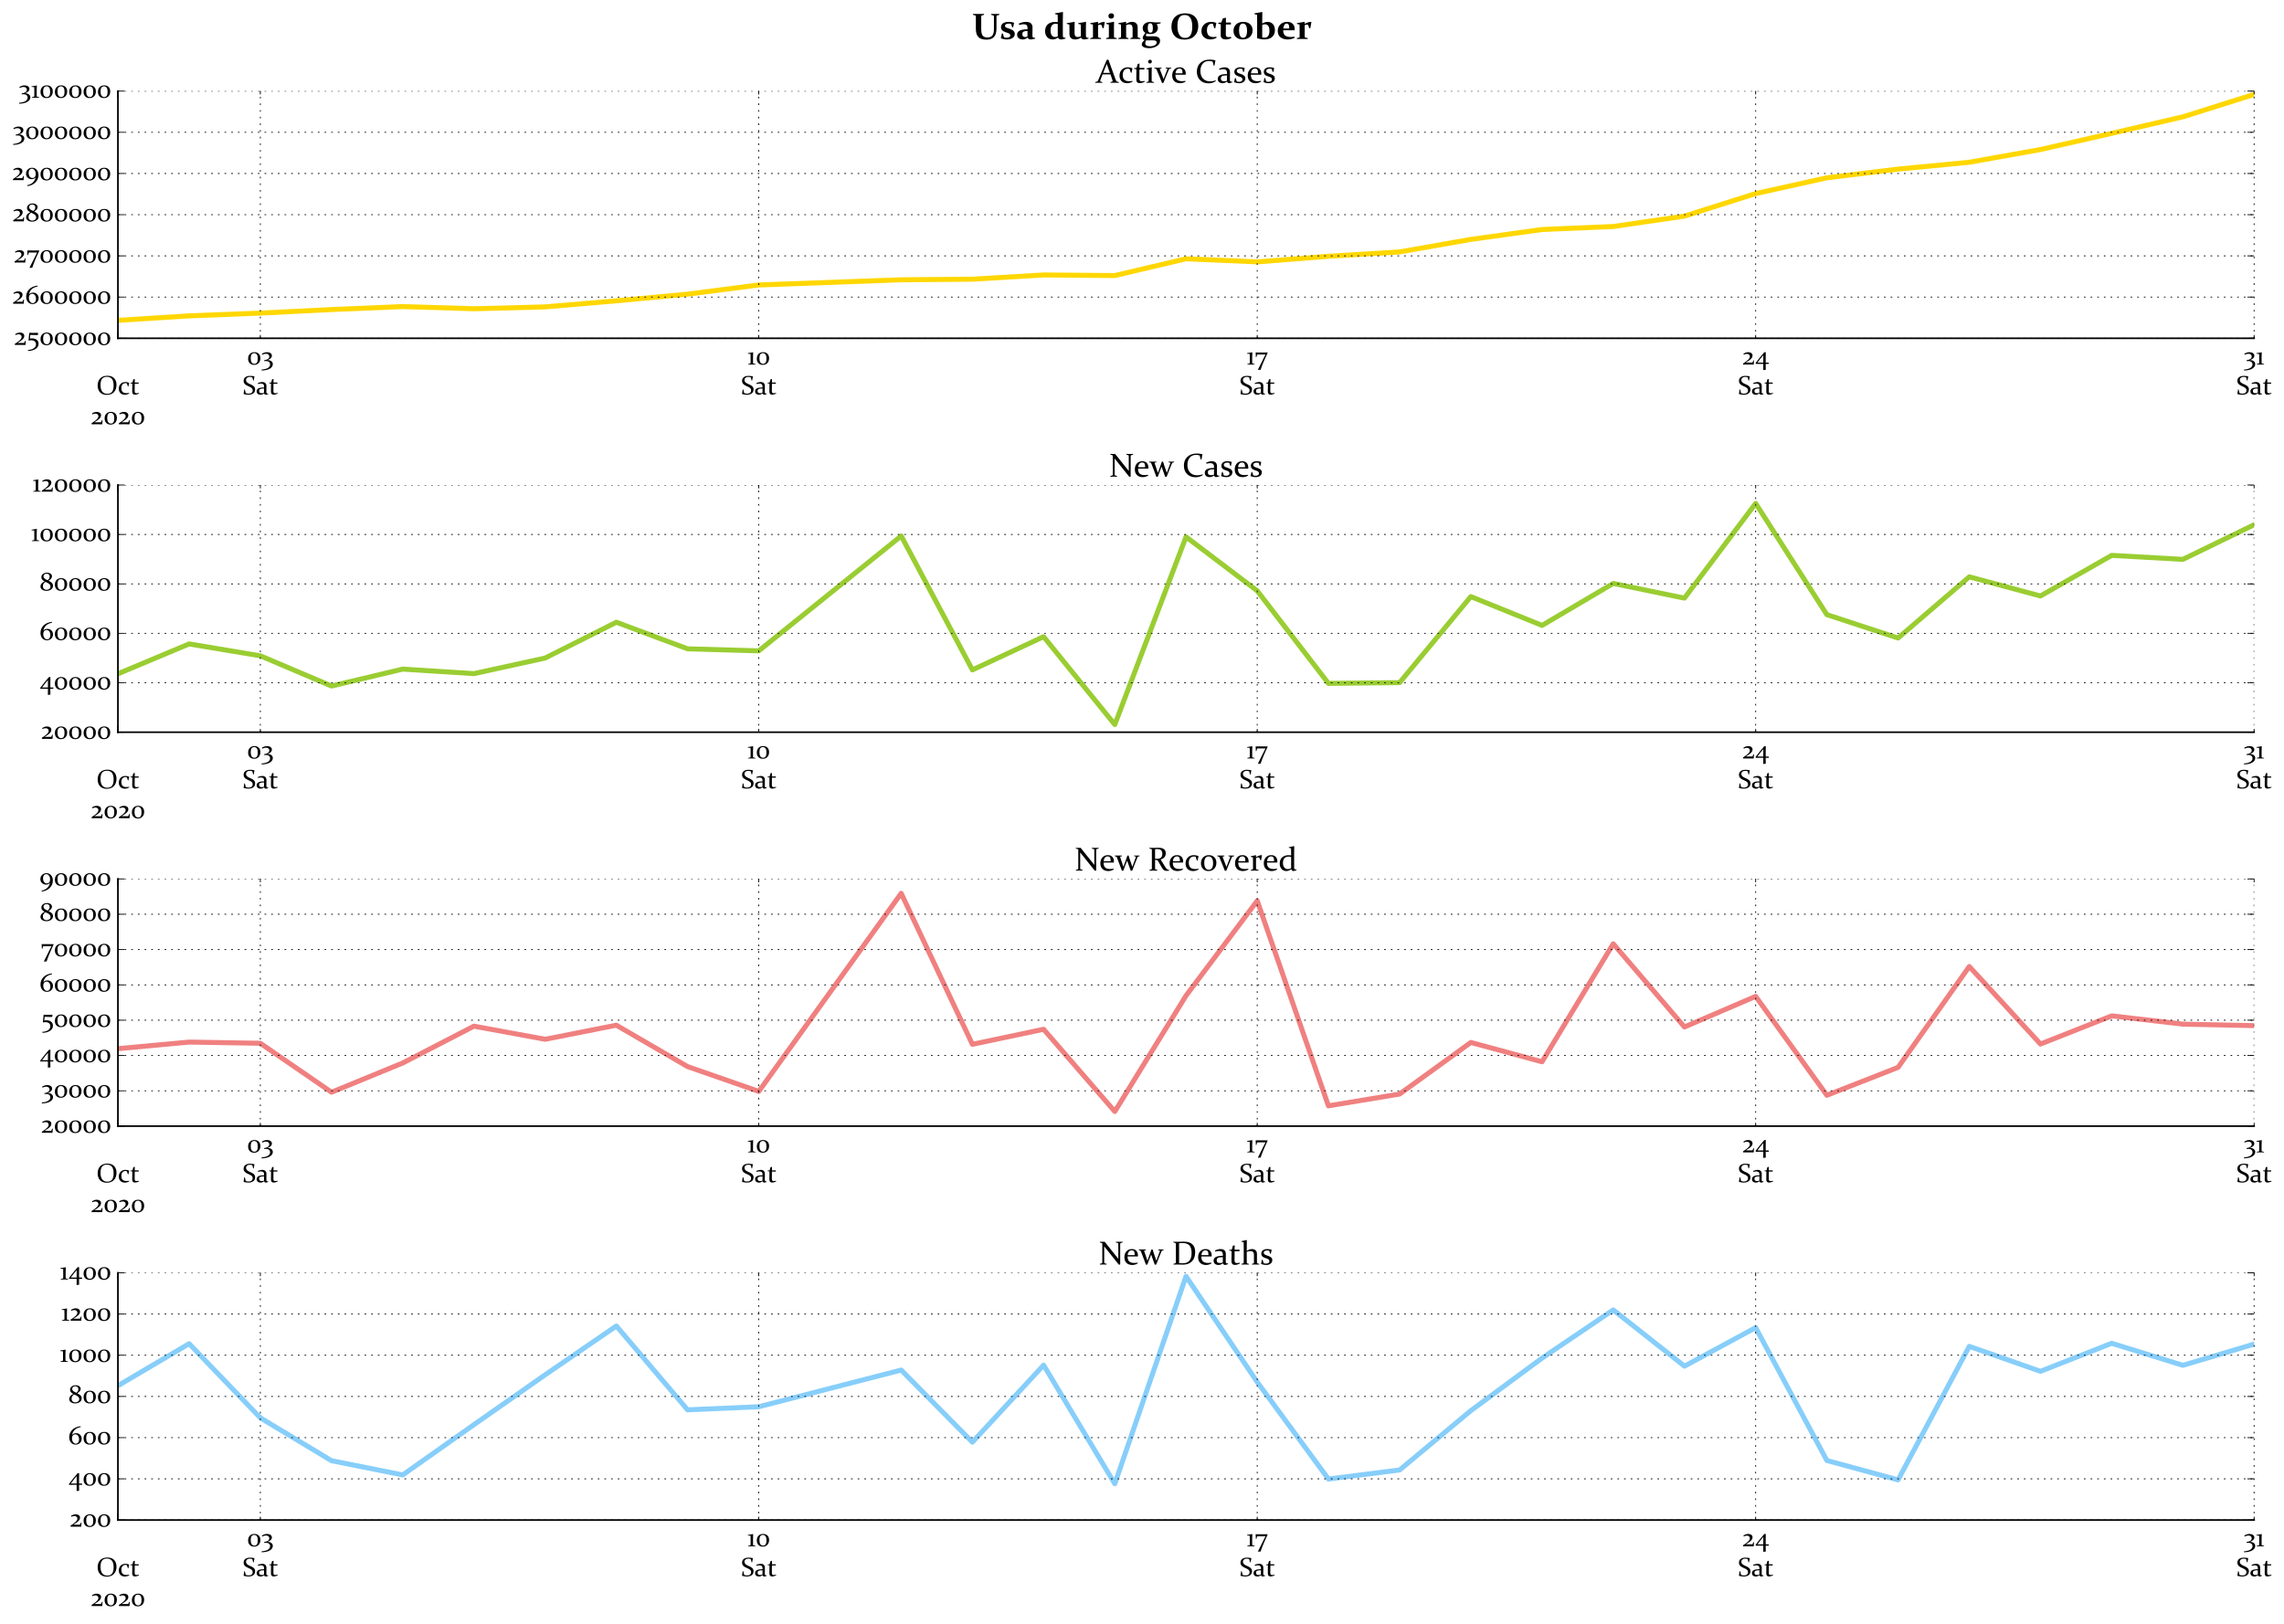 <?xml version="1.0" encoding="utf-8" standalone="no"?>
<!DOCTYPE svg PUBLIC "-//W3C//DTD SVG 1.1//EN"
  "http://www.w3.org/Graphics/SVG/1.1/DTD/svg11.dtd">
<!-- Created with matplotlib (https://matplotlib.org/) -->
<svg height="975.168pt" version="1.1" viewBox="0 0 1370.88 975.168" width="1370.88pt" xmlns="http://www.w3.org/2000/svg" xmlns:xlink="http://www.w3.org/1999/xlink">
 <defs>
  <style type="text/css">*{stroke-linecap:butt;stroke-linejoin:round;}</style>
 </defs>
 <g id="figure_1">
  <g id="patch_1">
   <path d="M 0 975.168 
L 1370.88 975.168 
L 1370.88 0 
L 0 0 
z
" style="fill:#ffffff;"/>
  </g>
  <g id="axes_1">
   <g id="patch_2">
    <path d="M 70.78 203.078 
L 1352.938 203.078 
L 1352.938 54.682 
L 70.78 54.682 
z
" style="fill:#ffffff;"/>
   </g>
   <g id="line2d_1">
    <path clip-path="url(#p1b7b5b752e)" d="M 70.78 192.316 
L 113.519 189.632 
L 156.257 187.964 
L 198.996 185.84 
L 241.734 184.052 
L 284.473 185.357 
L 327.212 184.242 
L 369.95 180.59 
L 412.689 176.6 
L 455.427 171.077 
L 540.904 167.975 
L 583.643 167.615 
L 626.382 165.077 
L 669.12 165.43 
L 711.859 155.365 
L 754.597 157.216 
L 797.336 153.851 
L 840.074 151.247 
L 882.813 143.721 
L 925.552 137.787 
L 968.29 135.975 
L 1011.029 129.738 
L 1053.767 116.213 
L 1096.506 106.733 
L 1139.245 101.521 
L 1181.983 97.415 
L 1224.722 89.761 
L 1267.46 80.052 
L 1310.199 70.137 
L 1352.938 56.678 
" style="fill:none;stroke:#ffd700;stroke-linecap:square;stroke-width:3;"/>
   </g>
   <g id="patch_3">
    <path d="M 70.78 203.078 
L 70.78 54.682 
" style="fill:none;stroke:#000000;stroke-linecap:square;stroke-linejoin:miter;"/>
   </g>
   <g id="patch_4">
    <path d="M 70.78 203.078 
L 1352.938 203.078 
" style="fill:none;stroke:#000000;stroke-linecap:square;stroke-linejoin:miter;"/>
   </g>
   <g id="matplotlib.axis_1">
    <g id="xtick_1">
     <g id="line2d_2">
      <defs>
       <path d="M 0 0 
L 0 -4 
" id="m88fd47f5da" style="stroke:#000000;stroke-width:0.5;"/>
      </defs>
      <g>
       <use style="stroke:#000000;stroke-width:0.5;" x="70.78" xlink:href="#m88fd47f5da" y="203.078"/>
      </g>
     </g>
     <g id="line2d_3">
      <defs>
       <path d="M 0 0 
L 0 4 
" id="mab4d283753" style="stroke:#000000;stroke-width:0.5;"/>
      </defs>
      <g>
       <use style="stroke:#000000;stroke-width:0.5;" x="70.78" xlink:href="#mab4d283753" y="54.682"/>
      </g>
     </g>
     <g id="text_1">
      <!--  -->
      <g transform="translate(70.78 218.85)scale(0.16 -0.16)"/>
      <!-- Oct -->
      <g transform="translate(57.831 236.775)scale(0.16 -0.16)">
       <defs>
        <path d="M 15.578 35.016 
Q 15.578 19.094 22.016 10.625 
Q 28.469 2.156 40.922 2.156 
Q 53.172 2.156 59 9.844 
Q 64.844 17.531 64.844 33.984 
Q 64.844 49.422 58.641 57.719 
Q 52.438 66.016 39.5 66.016 
Q 26.953 66.016 21.266 58.328 
Q 15.578 50.641 15.578 35.016 
z
M 75.594 35.641 
Q 75.594 18.75 65.984 8.469 
Q 56.391 -1.812 39.156 -1.812 
Q 22.797 -1.812 13.844 7.688 
Q 4.891 17.188 4.891 33.406 
Q 4.891 50.297 14.531 60.125 
Q 24.172 69.969 41.266 69.969 
Q 57.672 69.969 66.625 60.766 
Q 75.594 51.562 75.594 35.641 
z
" id="Constantia-79"/>
        <path d="M 42.969 3.469 
Q 39.938 1.422 35.469 0.016 
Q 31 -1.375 26.609 -1.375 
Q 16.062 -1.375 9.906 4.797 
Q 3.766 10.984 3.766 21.297 
Q 3.766 32.469 10.734 39.422 
Q 17.719 46.391 28.812 46.391 
Q 35.984 46.391 42.719 43.453 
Q 41.109 36.922 39.844 30.078 
L 37.938 29.781 
L 33.984 41.5 
Q 31.734 42.281 28.906 42.281 
Q 21.625 42.281 17.516 37.203 
Q 13.422 32.125 13.422 23.781 
Q 13.422 13.969 18.062 9.281 
Q 22.703 4.594 32.766 4.594 
Q 37.406 4.594 42.672 5.516 
z
" id="Constantia-99"/>
        <path d="M 17.484 39.938 
Q 17.188 23.438 17.188 13.328 
Q 17.188 8.25 18.703 6.312 
Q 20.219 4.391 24.469 4.391 
Q 27.828 4.391 33.25 5.281 
L 33.547 3.078 
Q 25.094 -1.172 18.453 -1.172 
Q 13.141 -1.172 10.547 1.688 
Q 7.953 4.547 7.953 10.297 
Q 7.953 19.781 8.297 40.234 
L 1.562 41.891 
L 1.266 43.891 
L 8.797 44.531 
L 12.156 56.344 
Q 14.891 57.078 17.141 57.766 
L 17.625 57.422 
Q 17.484 51.516 17.484 46.391 
L 17.484 44.578 
L 32.172 44.578 
L 32.172 39.938 
z
" id="Constantia-116"/>
       </defs>
       <use xlink:href="#Constantia-79"/>
       <use x="80.42" xlink:href="#Constantia-99"/>
       <use x="126.562" xlink:href="#Constantia-116"/>
      </g>
      <!-- 2020 -->
      <g transform="translate(54.413 254.699)scale(0.16 -0.16)">
       <defs>
        <path d="M 42.391 15.484 
L 44.531 15.875 
L 43.562 0.203 
L 43.219 -0.141 
Q 33.25 0 22.359 0 
Q 12.25 0 3.766 -0.141 
L 3.422 3.859 
Q 8.016 6.844 11.672 9.375 
Q 15.328 11.922 18.016 14.109 
Q 20.703 16.266 22.75 18.219 
Q 24.812 20.172 26.203 22.094 
Q 27.594 24.031 28.312 26.031 
Q 29.047 28.031 29.047 30.219 
Q 29.047 34.719 25.781 37.344 
Q 22.516 39.984 17.781 39.984 
Q 12.203 39.984 6.547 36.969 
L 4.688 40.188 
Q 13.812 46.391 23 46.391 
Q 29.891 46.391 34.453 43.047 
Q 39.016 39.703 39.016 33.734 
Q 39.016 30.031 37.344 26.828 
Q 35.688 23.641 32.516 20.562 
Q 29.344 17.484 24.75 14.328 
Q 20.172 11.188 14.266 7.672 
L 14.312 7.422 
L 38.578 7.422 
z
" id="Constantia-50"/>
        <path d="M 13.672 23.297 
Q 13.672 13.625 17.156 8.109 
Q 20.656 2.594 27.203 2.594 
Q 33.844 2.594 37.016 7.516 
Q 40.188 12.453 40.188 22.609 
Q 40.188 32.562 36.719 37.609 
Q 33.25 42.672 26.656 42.672 
Q 19.922 42.672 16.797 37.844 
Q 13.672 33.016 13.672 23.297 
z
M 49.953 23.688 
Q 49.953 12.25 43.438 5.484 
Q 36.922 -1.266 26.422 -1.266 
Q 16.312 -1.266 10.109 4.938 
Q 3.906 11.141 3.906 22.016 
Q 3.906 33.203 10.391 39.797 
Q 16.891 46.391 27.484 46.391 
Q 37.797 46.391 43.875 40.375 
Q 49.953 34.375 49.953 23.688 
z
" id="Constantia-48"/>
       </defs>
       <use xlink:href="#Constantia-50"/>
       <use x="48.438" xlink:href="#Constantia-48"/>
       <use x="102.295" xlink:href="#Constantia-50"/>
       <use x="150.732" xlink:href="#Constantia-48"/>
      </g>
     </g>
    </g>
    <g id="xtick_2">
     <g id="line2d_4">
      <path clip-path="url(#p1b7b5b752e)" d="M 156.257 203.078 
L 156.257 54.682 
" style="fill:none;stroke:#000000;stroke-dasharray:1,3;stroke-dashoffset:0;stroke-width:0.5;"/>
     </g>
     <g id="line2d_5">
      <defs>
       <path d="M 0 0 
L 0 -2 
" id="md13a7de0e4" style="stroke:#000000;stroke-width:0.5;"/>
      </defs>
      <g>
       <use style="stroke:#000000;stroke-width:0.5;" x="156.257" xlink:href="#md13a7de0e4" y="203.078"/>
      </g>
     </g>
     <g id="line2d_6">
      <defs>
       <path d="M 0 0 
L 0 2 
" id="m4850ae082e" style="stroke:#000000;stroke-width:0.5;"/>
      </defs>
      <g>
       <use style="stroke:#000000;stroke-width:0.5;" x="156.257" xlink:href="#m4850ae082e" y="54.682"/>
      </g>
     </g>
     <g id="text_2">
      <!-- 03 -->
      <g transform="translate(148.296 218.85)scale(0.16 -0.16)">
       <defs>
        <path d="M 10.25 16.219 
Q 19 17.141 24.266 20.75 
Q 29.547 24.359 29.547 30.125 
Q 29.547 34.719 26.094 37.594 
Q 22.656 40.484 17.391 40.484 
Q 10.5 40.484 3.469 36.812 
L 1.469 40.047 
Q 11.141 46.391 21.344 46.391 
Q 28.906 46.391 34.078 42.75 
Q 39.266 39.109 39.266 33.203 
Q 39.266 22.359 23.25 17 
L 23.25 16.797 
Q 32.422 16.453 37.562 12.156 
Q 42.719 7.859 42.719 1.609 
Q 42.719 -8.5 31.969 -15.141 
Q 21.234 -21.781 1.031 -22.469 
L 0.484 -18.844 
Q 16.547 -17.781 24.531 -12.625 
Q 32.516 -7.469 32.516 0.25 
Q 32.516 6.297 28.359 9.766 
Q 24.219 13.234 16.844 13.234 
Q 13.969 13.234 10.594 12.641 
z
" id="Constantia-51"/>
       </defs>
       <use xlink:href="#Constantia-48"/>
       <use x="53.857" xlink:href="#Constantia-51"/>
      </g>
      <!-- Sat -->
      <g transform="translate(145.515 236.775)scale(0.16 -0.16)">
       <defs>
        <path d="M 37.109 63.922 
Q 31.984 65.625 27.688 65.625 
Q 21.234 65.625 17.406 62.5 
Q 13.578 59.375 13.578 53.812 
Q 13.578 50.641 14.922 48.234 
Q 16.266 45.844 18.531 44.031 
Q 20.797 42.234 23.672 40.812 
Q 26.562 39.406 29.641 38.031 
Q 33.016 36.578 36.188 34.938 
Q 39.359 33.297 41.922 31.094 
Q 44.484 28.906 46.016 25.828 
Q 47.562 22.75 47.562 18.656 
Q 47.562 8.938 40.75 3.812 
Q 33.938 -1.312 21.875 -1.312 
Q 14.109 -1.312 4.688 1.312 
L 4.391 1.703 
L 6.781 18.312 
L 8.984 18.656 
L 12.406 4.781 
Q 17.578 2.734 23 2.734 
Q 30.281 2.734 34.344 5.953 
Q 38.422 9.188 38.422 15.141 
Q 38.422 18.266 37.109 20.625 
Q 35.797 23 33.562 24.703 
Q 31.344 26.422 28.516 27.812 
Q 25.688 29.203 22.656 30.562 
Q 19.234 32.031 16.016 33.734 
Q 12.797 35.453 10.172 37.719 
Q 7.562 39.984 6 43.281 
Q 4.438 46.578 4.438 50.984 
Q 4.438 59.812 11.047 64.641 
Q 17.672 69.484 28.609 69.484 
Q 36.328 69.484 44.781 67.672 
L 45.125 67.328 
L 42.234 52.094 
L 40.281 51.766 
z
" id="Constantia-83"/>
        <path d="M 30.125 22.125 
Q 19.438 22.125 15.531 20.016 
Q 11.625 17.922 11.625 12.938 
Q 11.625 8.297 14.203 6.359 
Q 16.797 4.438 21.234 4.438 
Q 26.266 4.438 30.031 6.156 
z
M 6.453 42.234 
Q 15.969 46.391 23.297 46.391 
Q 30.766 46.391 34.938 42.484 
Q 39.109 38.578 39.062 31.203 
L 38.812 10.891 
Q 38.766 8.406 38.938 6.891 
Q 39.109 5.375 39.812 4.562 
Q 40.531 3.766 41.938 3.438 
Q 43.359 3.125 45.75 3.078 
L 46 1.172 
Q 43.891 0.344 40.859 -0.484 
Q 37.844 -1.312 36.766 -1.312 
Q 32.031 -1.312 30.281 3.562 
Q 23.438 -1.375 17.391 -1.375 
Q 10.594 -1.375 6.469 1.969 
Q 2.344 5.328 2.344 11.422 
Q 2.344 18.953 9.047 22.516 
Q 15.766 26.078 30.125 26.078 
L 30.172 29.891 
Q 30.219 35.359 27.391 37.984 
Q 24.562 40.625 18.703 40.625 
Q 14.266 40.625 7.562 38.969 
z
" id="Constantia-97"/>
       </defs>
       <use xlink:href="#Constantia-83"/>
       <use x="50.977" xlink:href="#Constantia-97"/>
       <use x="98.975" xlink:href="#Constantia-116"/>
      </g>
     </g>
    </g>
    <g id="xtick_3">
     <g id="line2d_7">
      <path clip-path="url(#p1b7b5b752e)" d="M 455.427 203.078 
L 455.427 54.682 
" style="fill:none;stroke:#000000;stroke-dasharray:1,3;stroke-dashoffset:0;stroke-width:0.5;"/>
     </g>
     <g id="line2d_8">
      <g>
       <use style="stroke:#000000;stroke-width:0.5;" x="455.427" xlink:href="#md13a7de0e4" y="203.078"/>
      </g>
     </g>
     <g id="line2d_9">
      <g>
       <use style="stroke:#000000;stroke-width:0.5;" x="455.427" xlink:href="#m4850ae082e" y="54.682"/>
      </g>
     </g>
     <g id="text_3">
      <!-- 10 -->
      <g transform="translate(448.615 218.85)scale(0.16 -0.16)">
       <defs>
        <path d="M 1.703 40.625 
L 1.469 42.672 
Q 11.281 44.141 21.094 45.906 
L 21.531 45.516 
Q 20.953 36.969 20.953 27.875 
L 20.953 15.969 
Q 20.953 9.516 21.047 5.562 
Q 21.094 4.156 22.406 3.812 
L 30.172 1.812 
L 30.328 -0.141 
Q 21.297 0 16.5 0 
Q 11.719 0 2.734 -0.141 
L 2.547 1.812 
L 10.5 3.812 
Q 11.766 4.156 11.812 5.375 
Q 11.922 9.328 11.922 14.156 
L 11.922 22.266 
Q 11.922 32.078 11.719 39.656 
z
" id="Constantia-49"/>
       </defs>
       <use xlink:href="#Constantia-49"/>
       <use x="31.299" xlink:href="#Constantia-48"/>
      </g>
      <!-- Sat -->
      <g transform="translate(444.685 236.775)scale(0.16 -0.16)">
       <use xlink:href="#Constantia-83"/>
       <use x="50.977" xlink:href="#Constantia-97"/>
       <use x="98.975" xlink:href="#Constantia-116"/>
      </g>
     </g>
    </g>
    <g id="xtick_4">
     <g id="line2d_10">
      <path clip-path="url(#p1b7b5b752e)" d="M 754.597 203.078 
L 754.597 54.682 
" style="fill:none;stroke:#000000;stroke-dasharray:1,3;stroke-dashoffset:0;stroke-width:0.5;"/>
     </g>
     <g id="line2d_11">
      <g>
       <use style="stroke:#000000;stroke-width:0.5;" x="754.597" xlink:href="#md13a7de0e4" y="203.078"/>
      </g>
     </g>
     <g id="line2d_12">
      <g>
       <use style="stroke:#000000;stroke-width:0.5;" x="754.597" xlink:href="#m4850ae082e" y="54.682"/>
      </g>
     </g>
     <g id="text_4">
      <!-- 17 -->
      <g transform="translate(748.226 218.85)scale(0.16 -0.16)">
       <defs>
        <path d="M 10.938 -19.672 
L 39.5 37.547 
L 8.297 37.547 
L 5.469 27.875 
L 3.516 27.547 
L 2.688 44.922 
L 3.031 45.312 
Q 8.797 45.219 14.266 45.172 
Q 19.734 45.125 25 45.125 
L 27.734 45.125 
Q 33.016 45.125 37.844 45.172 
Q 42.672 45.219 47.172 45.312 
L 47.359 43.219 
Q 44.828 37.984 42.266 32.469 
Q 39.703 26.953 37.234 21.312 
Q 34.766 15.672 32.422 10.125 
Q 30.078 4.594 28.031 -0.656 
Q 25.984 -5.906 24.25 -10.688 
Q 22.516 -15.484 21.234 -19.531 
L 11.188 -20.016 
z
" id="Constantia-55"/>
       </defs>
       <use xlink:href="#Constantia-49"/>
       <use x="31.299" xlink:href="#Constantia-55"/>
      </g>
      <!-- Sat -->
      <g transform="translate(743.855 236.775)scale(0.16 -0.16)">
       <use xlink:href="#Constantia-83"/>
       <use x="50.977" xlink:href="#Constantia-97"/>
       <use x="98.975" xlink:href="#Constantia-116"/>
      </g>
     </g>
    </g>
    <g id="xtick_5">
     <g id="line2d_13">
      <path clip-path="url(#p1b7b5b752e)" d="M 1053.767 203.078 
L 1053.767 54.682 
" style="fill:none;stroke:#000000;stroke-dasharray:1,3;stroke-dashoffset:0;stroke-width:0.5;"/>
     </g>
     <g id="line2d_14">
      <g>
       <use style="stroke:#000000;stroke-width:0.5;" x="1053.767" xlink:href="#md13a7de0e4" y="203.078"/>
      </g>
     </g>
     <g id="line2d_15">
      <g>
       <use style="stroke:#000000;stroke-width:0.5;" x="1053.767" xlink:href="#m4850ae082e" y="54.682"/>
      </g>
     </g>
     <g id="text_5">
      <!-- 24 -->
      <g transform="translate(1045.646 218.85)scale(0.16 -0.16)">
       <defs>
        <path d="M 30.953 35.016 
Q 25.438 28.812 19.891 21.781 
Q 14.359 14.75 8.984 7.281 
L 30.953 7.281 
z
M 39.984 -5.719 
Q 39.984 -12.547 40.234 -19.531 
Q 35.547 -20.016 31.344 -20.797 
L 30.859 -20.406 
Q 30.953 -13.578 30.953 -6.5 
L 30.953 2.438 
L 18.797 2.438 
Q 12.109 2.438 2.547 2.297 
L 2.203 5.859 
Q 9.906 16.062 18.078 26.234 
Q 26.266 36.422 34.578 46.047 
L 40.281 46.391 
Q 39.984 35.453 39.984 25.984 
L 39.984 7.281 
L 51.172 7.281 
L 51.375 2.297 
Q 46 2.438 39.984 2.438 
z
" id="Constantia-52"/>
       </defs>
       <use xlink:href="#Constantia-50"/>
       <use x="48.438" xlink:href="#Constantia-52"/>
      </g>
      <!-- Sat -->
      <g transform="translate(1043.025 236.775)scale(0.16 -0.16)">
       <use xlink:href="#Constantia-83"/>
       <use x="50.977" xlink:href="#Constantia-97"/>
       <use x="98.975" xlink:href="#Constantia-116"/>
      </g>
     </g>
    </g>
    <g id="xtick_6">
     <g id="line2d_16">
      <path clip-path="url(#p1b7b5b752e)" d="M 1352.938 203.078 
L 1352.938 54.682 
" style="fill:none;stroke:#000000;stroke-dasharray:1,3;stroke-dashoffset:0;stroke-width:0.5;"/>
     </g>
     <g id="line2d_17">
      <g>
       <use style="stroke:#000000;stroke-width:0.5;" x="1352.938" xlink:href="#md13a7de0e4" y="203.078"/>
      </g>
     </g>
     <g id="line2d_18">
      <g>
       <use style="stroke:#000000;stroke-width:0.5;" x="1352.938" xlink:href="#m4850ae082e" y="54.682"/>
      </g>
     </g>
     <g id="text_6">
      <!-- 31 -->
      <g transform="translate(1346.781 218.85)scale(0.16 -0.16)">
       <use xlink:href="#Constantia-51"/>
       <use x="45.654" xlink:href="#Constantia-49"/>
      </g>
      <!-- Sat -->
      <g transform="translate(1342.195 236.775)scale(0.16 -0.16)">
       <use xlink:href="#Constantia-83"/>
       <use x="50.977" xlink:href="#Constantia-97"/>
       <use x="98.975" xlink:href="#Constantia-116"/>
      </g>
     </g>
    </g>
   </g>
   <g id="matplotlib.axis_2">
    <g id="ytick_1">
     <g id="line2d_19">
      <path clip-path="url(#p1b7b5b752e)" d="M 70.78 203.078 
L 1352.938 203.078 
" style="fill:none;stroke:#000000;stroke-dasharray:1,3;stroke-dashoffset:0;stroke-width:0.5;"/>
     </g>
     <g id="line2d_20">
      <defs>
       <path d="M 0 0 
L 4 0 
" id="m9bcdea8238" style="stroke:#000000;stroke-width:0.5;"/>
      </defs>
      <g>
       <use style="stroke:#000000;stroke-width:0.5;" x="70.78" xlink:href="#m9bcdea8238" y="203.078"/>
      </g>
     </g>
     <g id="line2d_21">
      <defs>
       <path d="M 0 0 
L -4 0 
" id="m185d029bd7" style="stroke:#000000;stroke-width:0.5;"/>
      </defs>
      <g>
       <use style="stroke:#000000;stroke-width:0.5;" x="1352.938" xlink:href="#m185d029bd7" y="203.078"/>
      </g>
     </g>
     <g id="text_7">
      <!-- 2500000 -->
      <g transform="translate(8.332 207.065)scale(0.16 -0.16)">
       <defs>
        <path d="M 6.453 16.797 
L 9.281 45.312 
Q 15.375 45.125 23.875 45.125 
Q 33.688 45.125 42.281 45.312 
L 42.578 44.922 
L 41.359 36.859 
L 13.188 37.547 
L 11.812 23.781 
Q 15.969 24.469 19.625 24.469 
Q 30.812 24.469 37.469 19.047 
Q 44.141 13.625 44.141 4.156 
Q 44.141 -7.953 32.984 -15.156 
Q 21.828 -22.359 4.891 -22.469 
L 4.391 -18.844 
Q 17.719 -18.359 26.094 -12.797 
Q 34.469 -7.234 34.469 2.203 
Q 34.469 9.469 29.562 13.469 
Q 24.656 17.484 15.766 17.484 
Q 11.328 17.484 6.734 16.453 
z
" id="Constantia-53"/>
       </defs>
       <use xlink:href="#Constantia-50"/>
       <use x="48.438" xlink:href="#Constantia-53"/>
       <use x="95.996" xlink:href="#Constantia-48"/>
       <use x="149.854" xlink:href="#Constantia-48"/>
       <use x="203.711" xlink:href="#Constantia-48"/>
       <use x="257.568" xlink:href="#Constantia-48"/>
       <use x="311.426" xlink:href="#Constantia-48"/>
      </g>
     </g>
    </g>
    <g id="ytick_2">
     <g id="line2d_22">
      <path clip-path="url(#p1b7b5b752e)" d="M 70.78 178.345 
L 1352.938 178.345 
" style="fill:none;stroke:#000000;stroke-dasharray:1,3;stroke-dashoffset:0;stroke-width:0.5;"/>
     </g>
     <g id="line2d_23">
      <g>
       <use style="stroke:#000000;stroke-width:0.5;" x="70.78" xlink:href="#m9bcdea8238" y="178.345"/>
      </g>
     </g>
     <g id="line2d_24">
      <g>
       <use style="stroke:#000000;stroke-width:0.5;" x="1352.938" xlink:href="#m185d029bd7" y="178.345"/>
      </g>
     </g>
     <g id="text_8">
      <!-- 2600000 -->
      <g transform="translate(7.285 182.332)scale(0.16 -0.16)">
       <defs>
        <path d="M 47.125 64.547 
Q 32.031 61.531 24.516 53.938 
Q 17 46.344 14.797 35.25 
L 14.891 35.203 
Q 20.797 41.656 30.219 41.656 
Q 38.969 41.656 44.938 35.797 
Q 50.922 29.938 50.922 20.906 
Q 50.922 11.328 44.375 5.031 
Q 37.844 -1.266 28.125 -1.266 
Q 17.391 -1.266 10.75 6.5 
Q 4.109 14.266 4.109 26.516 
Q 4.109 41.547 14.453 53.125 
Q 24.812 64.703 46.438 68.016 
z
M 41.109 18.062 
Q 41.109 26.609 37.156 31.953 
Q 33.203 37.312 27.047 37.312 
Q 21.438 37.312 17.922 33.328 
Q 14.406 29.344 14.406 22.516 
Q 14.406 14.156 18.5 8.203 
Q 22.609 2.25 28.953 2.25 
Q 34.469 2.25 37.781 6.812 
Q 41.109 11.375 41.109 18.062 
z
" id="Constantia-54"/>
       </defs>
       <use xlink:href="#Constantia-50"/>
       <use x="48.438" xlink:href="#Constantia-54"/>
       <use x="102.539" xlink:href="#Constantia-48"/>
       <use x="156.396" xlink:href="#Constantia-48"/>
       <use x="210.254" xlink:href="#Constantia-48"/>
       <use x="264.111" xlink:href="#Constantia-48"/>
       <use x="317.969" xlink:href="#Constantia-48"/>
      </g>
     </g>
    </g>
    <g id="ytick_3">
     <g id="line2d_25">
      <path clip-path="url(#p1b7b5b752e)" d="M 70.78 153.612 
L 1352.938 153.612 
" style="fill:none;stroke:#000000;stroke-dasharray:1,3;stroke-dashoffset:0;stroke-width:0.5;"/>
     </g>
     <g id="line2d_26">
      <g>
       <use style="stroke:#000000;stroke-width:0.5;" x="70.78" xlink:href="#m9bcdea8238" y="153.612"/>
      </g>
     </g>
     <g id="line2d_27">
      <g>
       <use style="stroke:#000000;stroke-width:0.5;" x="1352.938" xlink:href="#m185d029bd7" y="153.612"/>
      </g>
     </g>
     <g id="text_9">
      <!-- 2700000 -->
      <g transform="translate(8.207 157.6)scale(0.16 -0.16)">
       <use xlink:href="#Constantia-50"/>
       <use x="48.438" xlink:href="#Constantia-55"/>
       <use x="96.777" xlink:href="#Constantia-48"/>
       <use x="150.635" xlink:href="#Constantia-48"/>
       <use x="204.492" xlink:href="#Constantia-48"/>
       <use x="258.35" xlink:href="#Constantia-48"/>
       <use x="312.207" xlink:href="#Constantia-48"/>
      </g>
     </g>
    </g>
    <g id="ytick_4">
     <g id="line2d_28">
      <path clip-path="url(#p1b7b5b752e)" d="M 70.78 128.88 
L 1352.938 128.88 
" style="fill:none;stroke:#000000;stroke-dasharray:1,3;stroke-dashoffset:0;stroke-width:0.5;"/>
     </g>
     <g id="line2d_29">
      <g>
       <use style="stroke:#000000;stroke-width:0.5;" x="70.78" xlink:href="#m9bcdea8238" y="128.88"/>
      </g>
     </g>
     <g id="line2d_30">
      <g>
       <use style="stroke:#000000;stroke-width:0.5;" x="1352.938" xlink:href="#m185d029bd7" y="128.88"/>
      </g>
     </g>
     <g id="text_10">
      <!-- 2800000 -->
      <g transform="translate(7.357 132.867)scale(0.16 -0.16)">
       <defs>
        <path d="M 19.094 34.234 
Q 12.062 37.891 9.5 41.547 
Q 6.938 45.219 6.938 50.094 
Q 6.938 57.422 12.969 62.172 
Q 19 66.938 27.984 66.938 
Q 36.078 66.938 41.375 63.125 
Q 46.688 59.328 46.688 53.266 
Q 46.688 44.234 33.844 36.766 
Q 43.609 32.031 47.094 27.75 
Q 50.594 23.484 50.594 17.578 
Q 50.594 9.422 43.406 4.078 
Q 36.234 -1.266 26.266 -1.266 
Q 16.266 -1.266 9.906 3.297 
Q 3.562 7.859 3.562 15.438 
Q 3.562 26.812 19.094 34.234 
z
M 22.562 32.422 
Q 12.547 26.703 12.547 16.609 
Q 12.547 10.203 16.375 6.422 
Q 20.219 2.641 26.906 2.641 
Q 33.016 2.641 37.141 6.031 
Q 41.266 9.422 41.266 14.844 
Q 41.266 20.016 37.5 23.75 
Q 33.734 27.484 22.562 32.422 
z
M 30.219 38.625 
Q 37.984 44.234 37.984 51.812 
Q 37.984 57.234 34.859 60.188 
Q 31.734 63.141 26.609 63.141 
Q 21.438 63.141 18.141 60.453 
Q 14.844 57.766 14.844 53.125 
Q 14.844 48.484 18.406 45.406 
Q 21.969 42.328 30.219 38.625 
z
" id="Constantia-56"/>
       </defs>
       <use xlink:href="#Constantia-50"/>
       <use x="48.438" xlink:href="#Constantia-56"/>
       <use x="102.1" xlink:href="#Constantia-48"/>
       <use x="155.957" xlink:href="#Constantia-48"/>
       <use x="209.814" xlink:href="#Constantia-48"/>
       <use x="263.672" xlink:href="#Constantia-48"/>
       <use x="317.529" xlink:href="#Constantia-48"/>
      </g>
     </g>
    </g>
    <g id="ytick_5">
     <g id="line2d_31">
      <path clip-path="url(#p1b7b5b752e)" d="M 70.78 104.147 
L 1352.938 104.147 
" style="fill:none;stroke:#000000;stroke-dasharray:1,3;stroke-dashoffset:0;stroke-width:0.5;"/>
     </g>
     <g id="line2d_32">
      <g>
       <use style="stroke:#000000;stroke-width:0.5;" x="70.78" xlink:href="#m9bcdea8238" y="104.147"/>
      </g>
     </g>
     <g id="line2d_33">
      <g>
       <use style="stroke:#000000;stroke-width:0.5;" x="1352.938" xlink:href="#m185d029bd7" y="104.147"/>
      </g>
     </g>
     <g id="text_11">
      <!-- 2900000 -->
      <g transform="translate(7.2 108.135)scale(0.16 -0.16)">
       <defs>
        <path d="M 8.641 -19 
Q 20.906 -16.797 28.984 -9.672 
Q 37.062 -2.547 40.375 10.109 
L 40.281 10.156 
Q 34.578 3.656 25.438 3.656 
Q 16.312 3.656 10.234 9.484 
Q 4.156 15.328 4.156 24.312 
Q 4.156 33.688 10.797 40.031 
Q 17.438 46.391 27.047 46.391 
Q 37.547 46.391 44.266 38.75 
Q 50.984 31.109 50.984 19.188 
Q 50.984 2.828 39.578 -8.594 
Q 28.172 -20.016 9.328 -22.469 
z
M 14.062 27.25 
Q 14.062 18.562 18.016 13.281 
Q 21.969 8.016 28.125 8.016 
Q 34.234 8.016 37.453 11.938 
Q 40.672 15.875 40.672 22.906 
Q 40.672 31.453 36.422 37.156 
Q 32.172 42.875 26.219 42.875 
Q 20.953 42.875 17.5 38.641 
Q 14.062 34.422 14.062 27.25 
z
" id="Constantia-57"/>
       </defs>
       <use xlink:href="#Constantia-50"/>
       <use x="48.438" xlink:href="#Constantia-57"/>
       <use x="103.076" xlink:href="#Constantia-48"/>
       <use x="156.934" xlink:href="#Constantia-48"/>
       <use x="210.791" xlink:href="#Constantia-48"/>
       <use x="264.648" xlink:href="#Constantia-48"/>
       <use x="318.506" xlink:href="#Constantia-48"/>
      </g>
     </g>
    </g>
    <g id="ytick_6">
     <g id="line2d_34">
      <path clip-path="url(#p1b7b5b752e)" d="M 70.78 79.414 
L 1352.938 79.414 
" style="fill:none;stroke:#000000;stroke-dasharray:1,3;stroke-dashoffset:0;stroke-width:0.5;"/>
     </g>
     <g id="line2d_35">
      <g>
       <use style="stroke:#000000;stroke-width:0.5;" x="70.78" xlink:href="#m9bcdea8238" y="79.414"/>
      </g>
     </g>
     <g id="line2d_36">
      <g>
       <use style="stroke:#000000;stroke-width:0.5;" x="1352.938" xlink:href="#m185d029bd7" y="79.414"/>
      </g>
     </g>
     <g id="text_12">
      <!-- 3000000 -->
      <g transform="translate(7.77 83.402)scale(0.16 -0.16)">
       <use xlink:href="#Constantia-51"/>
       <use x="45.654" xlink:href="#Constantia-48"/>
       <use x="99.512" xlink:href="#Constantia-48"/>
       <use x="153.369" xlink:href="#Constantia-48"/>
       <use x="207.227" xlink:href="#Constantia-48"/>
       <use x="261.084" xlink:href="#Constantia-48"/>
       <use x="314.941" xlink:href="#Constantia-48"/>
      </g>
     </g>
    </g>
    <g id="ytick_7">
     <g id="line2d_37">
      <path clip-path="url(#p1b7b5b752e)" d="M 70.78 54.682 
L 1352.938 54.682 
" style="fill:none;stroke:#000000;stroke-dasharray:1,3;stroke-dashoffset:0;stroke-width:0.5;"/>
     </g>
     <g id="line2d_38">
      <g>
       <use style="stroke:#000000;stroke-width:0.5;" x="70.78" xlink:href="#m9bcdea8238" y="54.682"/>
      </g>
     </g>
     <g id="line2d_39">
      <g>
       <use style="stroke:#000000;stroke-width:0.5;" x="1352.938" xlink:href="#m185d029bd7" y="54.682"/>
      </g>
     </g>
     <g id="text_13">
      <!-- 3100000 -->
      <g transform="translate(11.38 58.669)scale(0.16 -0.16)">
       <use xlink:href="#Constantia-51"/>
       <use x="45.654" xlink:href="#Constantia-49"/>
       <use x="76.953" xlink:href="#Constantia-48"/>
       <use x="130.811" xlink:href="#Constantia-48"/>
       <use x="184.668" xlink:href="#Constantia-48"/>
       <use x="238.525" xlink:href="#Constantia-48"/>
       <use x="292.383" xlink:href="#Constantia-48"/>
      </g>
     </g>
    </g>
   </g>
   <g id="text_14">
    <!-- Active Cases -->
    <g transform="translate(657.907 49.682)scale(0.2 -0.2)">
     <defs>
      <path d="M 36.812 69.391 
L 58.5 9.672 
Q 59.719 6.297 60.719 5.094 
Q 61.719 3.906 63.578 3.328 
L 68.172 1.953 
L 68.266 -0.141 
Q 61.859 0 56.391 0 
Q 50.828 0 43.266 -0.141 
L 43.062 1.953 
L 47.703 3.328 
Q 48.688 3.656 49.094 4.078 
Q 49.516 4.5 49.516 5.375 
Q 49.516 6.344 49 7.922 
Q 48.484 9.516 47.562 12.156 
L 42.969 25.25 
L 19.438 25.25 
L 14.312 12.203 
Q 13.281 9.469 12.688 7.859 
Q 12.109 6.25 12.109 5.328 
Q 12.109 4.5 12.562 4.078 
Q 13.031 3.656 13.969 3.375 
L 18.5 2.047 
L 18.609 -0.141 
Q 11.672 0 7.281 0 
Q 2.875 0 -2.547 -0.141 
L -2.781 1.953 
L 2.156 3.469 
Q 4 4.047 4.875 5.266 
Q 5.766 6.5 6.844 9.078 
L 31.781 68.656 
z
M 21.234 29.688 
L 41.359 29.688 
L 31.844 56.594 
z
" id="Constantia-65"/>
      <path d="M 19.344 63.672 
Q 19.344 61.078 17.719 59.438 
Q 16.109 57.812 13.578 57.812 
Q 11.141 57.812 9.594 59.328 
Q 8.062 60.844 8.062 63.328 
Q 8.062 65.969 9.672 67.5 
Q 11.281 69.047 13.922 69.047 
Q 16.312 69.047 17.828 67.656 
Q 19.344 66.266 19.344 63.672 
z
M 2.828 42.969 
Q 11.375 44.578 18.656 46.391 
L 19.094 46.047 
Q 18.797 39.703 18.797 32.078 
L 18.797 13.328 
Q 18.797 7.469 18.891 5.219 
Q 19 3.906 20.125 3.516 
L 25.781 1.859 
L 25.875 -0.141 
Q 19.141 0 14.359 0 
Q 9.578 0 2.984 -0.141 
L 2.781 1.859 
L 8.453 3.516 
Q 9.578 3.906 9.672 5.031 
Q 9.766 6.938 9.766 11.422 
L 9.766 27.734 
Q 9.766 34.125 9.578 39.547 
L 3.078 41.312 
z
" id="Constantia-105"/>
      <path d="M -1.516 45.266 
Q 4.641 45.125 9.422 45.125 
Q 13.812 45.125 19.969 45.266 
L 20.172 43.266 
L 14.5 41.703 
Q 18.5 30.328 23.781 17.531 
Q 25.141 14.156 26.219 11.078 
Q 27.297 14.156 28.719 17.484 
Q 33.156 28.422 38.031 41.703 
L 32.469 43.266 
L 32.281 45.266 
Q 36.234 45.125 40.531 45.125 
Q 44.922 45.125 49.031 45.266 
L 49.219 43.266 
L 44.344 41.844 
Q 43.219 41.453 42.438 39.938 
Q 38.578 31 33.469 18.672 
Q 28.375 6.344 25.781 -0.344 
L 21.625 -0.781 
Q 18.953 6.297 13.891 18.594 
Q 8.844 30.906 5.219 39.703 
Q 4.438 41.406 3.078 41.891 
L -1.422 43.266 
z
" id="Constantia-118"/>
      <path d="M 44.047 3.469 
Q 39.891 0.875 35.5 -0.25 
Q 31.109 -1.375 27.344 -1.375 
Q 16.609 -1.375 10.203 4.75 
Q 3.812 10.891 3.812 21.781 
Q 3.812 32.625 9.938 39.5 
Q 16.062 46.391 26.312 46.391 
Q 34.906 46.391 39.688 41.234 
Q 44.484 36.078 44.484 27 
Q 44.484 25.641 44.344 24.219 
L 13.375 24.219 
Q 13.375 13.719 18.312 9.203 
Q 23.25 4.688 33.734 4.688 
Q 38.422 4.688 43.75 5.562 
z
M 34.766 28.266 
L 34.766 29.734 
Q 34.766 36.672 32.547 39.641 
Q 30.328 42.625 25.922 42.625 
Q 20.125 42.625 17.047 38.422 
Q 13.969 34.234 13.578 28.266 
z
" id="Constantia-101"/>
      <path id="Constantia-32"/>
      <path d="M 57.516 51.312 
L 55.562 51.031 
L 52 63.875 
Q 45.953 65.375 41.016 65.375 
Q 29.047 65.375 22.203 57.031 
Q 15.375 48.688 15.375 35.359 
Q 15.375 21.094 23.188 12.594 
Q 31 4.109 44.828 4.109 
Q 52.594 4.109 61.188 7.078 
L 61.719 4.891 
Q 52.094 -1.766 39.938 -1.766 
Q 24.172 -1.766 14.5 7.859 
Q 4.828 17.484 4.828 33.203 
Q 4.828 49.953 15.469 59.719 
Q 26.125 69.484 43.312 69.484 
Q 51.562 69.484 60.203 67.484 
L 60.547 67.094 
z
" id="Constantia-67"/>
      <path d="M 27.875 41.453 
Q 25.047 42.234 21.734 42.234 
Q 17.141 42.234 14.328 40.453 
Q 11.531 38.672 11.531 35.594 
Q 11.531 32.625 13.359 30.906 
Q 15.188 29.203 20.172 27.547 
L 24.172 26.172 
Q 30.906 23.875 34.047 20.922 
Q 37.203 17.969 37.203 13.188 
Q 37.203 6.391 31.922 2.5 
Q 26.656 -1.375 18.609 -1.375 
Q 11.188 -1.375 3.422 1.656 
Q 5.078 8.016 6.109 14.062 
L 8.016 14.359 
L 11.531 3.859 
Q 14.312 2.781 18.609 2.781 
Q 23.141 2.781 25.844 4.641 
Q 28.562 6.5 28.562 9.859 
Q 28.562 12.984 26.734 14.797 
Q 24.906 16.609 20.906 17.922 
L 15.828 19.625 
Q 9.234 21.828 6.719 24.922 
Q 4.203 28.031 4.203 32.625 
Q 4.203 39.016 9.062 42.703 
Q 13.922 46.391 21.875 46.391 
Q 29.297 46.391 35.359 44.234 
Q 33.984 38.672 32.859 32.469 
L 31 32.125 
z
" id="Constantia-115"/>
     </defs>
     <use xlink:href="#Constantia-65"/>
     <use x="66.432" xlink:href="#Constantia-99"/>
     <use x="112.574" xlink:href="#Constantia-116"/>
     <use x="147.877" xlink:href="#Constantia-105"/>
     <use x="176.197" xlink:href="#Constantia-118"/>
     <use x="224.488" xlink:href="#Constantia-101"/>
     <use x="272.389" xlink:href="#Constantia-32"/>
     <use x="297.486" xlink:href="#Constantia-67"/>
     <use x="362.623" xlink:href="#Constantia-97"/>
     <use x="410.621" xlink:href="#Constantia-115"/>
     <use x="451.1" xlink:href="#Constantia-101"/>
     <use x="499" xlink:href="#Constantia-115"/>
    </g>
   </g>
  </g>
  <g id="axes_2">
   <g id="patch_5">
    <path d="M 70.78 439.568 
L 1352.938 439.568 
L 1352.938 291.172 
L 70.78 291.172 
z
" style="fill:#ffffff;"/>
   </g>
   <g id="line2d_40">
    <path clip-path="url(#p60050e08b7)" d="M 70.78 404.504 
L 113.519 386.588 
L 156.257 393.721 
L 198.996 411.857 
L 241.734 401.697 
L 284.473 404.416 
L 327.212 395.049 
L 369.95 373.56 
L 412.689 389.52 
L 455.427 390.73 
L 540.904 321.757 
L 583.643 402.175 
L 626.382 382.24 
L 669.12 434.992 
L 711.859 322.312 
L 754.597 354.696 
L 797.336 410.27 
L 840.074 409.812 
L 882.813 358.168 
L 925.552 375.464 
L 968.29 350.265 
L 1011.029 359.081 
L 1053.767 302.214 
L 1096.506 369.007 
L 1139.245 383.035 
L 1181.983 346.307 
L 1224.722 357.793 
L 1267.46 333.423 
L 1310.199 335.81 
L 1352.938 315.03 
" style="fill:none;stroke:#9acd32;stroke-linecap:square;stroke-width:3;"/>
   </g>
   <g id="patch_6">
    <path d="M 70.78 439.568 
L 70.78 291.172 
" style="fill:none;stroke:#000000;stroke-linecap:square;stroke-linejoin:miter;"/>
   </g>
   <g id="patch_7">
    <path d="M 70.78 439.568 
L 1352.938 439.568 
" style="fill:none;stroke:#000000;stroke-linecap:square;stroke-linejoin:miter;"/>
   </g>
   <g id="matplotlib.axis_3">
    <g id="xtick_7">
     <g id="line2d_41">
      <g>
       <use style="stroke:#000000;stroke-width:0.5;" x="70.78" xlink:href="#m88fd47f5da" y="439.568"/>
      </g>
     </g>
     <g id="line2d_42">
      <g>
       <use style="stroke:#000000;stroke-width:0.5;" x="70.78" xlink:href="#mab4d283753" y="291.172"/>
      </g>
     </g>
     <g id="text_15">
      <!--  -->
      <g transform="translate(70.78 455.341)scale(0.16 -0.16)"/>
      <!-- Oct -->
      <g transform="translate(57.831 473.265)scale(0.16 -0.16)">
       <use xlink:href="#Constantia-79"/>
       <use x="80.42" xlink:href="#Constantia-99"/>
       <use x="126.562" xlink:href="#Constantia-116"/>
      </g>
      <!-- 2020 -->
      <g transform="translate(54.413 491.19)scale(0.16 -0.16)">
       <use xlink:href="#Constantia-50"/>
       <use x="48.438" xlink:href="#Constantia-48"/>
       <use x="102.295" xlink:href="#Constantia-50"/>
       <use x="150.732" xlink:href="#Constantia-48"/>
      </g>
     </g>
    </g>
    <g id="xtick_8">
     <g id="line2d_43">
      <path clip-path="url(#p60050e08b7)" d="M 156.257 439.568 
L 156.257 291.172 
" style="fill:none;stroke:#000000;stroke-dasharray:1,3;stroke-dashoffset:0;stroke-width:0.5;"/>
     </g>
     <g id="line2d_44">
      <g>
       <use style="stroke:#000000;stroke-width:0.5;" x="156.257" xlink:href="#md13a7de0e4" y="439.568"/>
      </g>
     </g>
     <g id="line2d_45">
      <g>
       <use style="stroke:#000000;stroke-width:0.5;" x="156.257" xlink:href="#m4850ae082e" y="291.172"/>
      </g>
     </g>
     <g id="text_16">
      <!-- 03 -->
      <g transform="translate(148.296 455.341)scale(0.16 -0.16)">
       <use xlink:href="#Constantia-48"/>
       <use x="53.857" xlink:href="#Constantia-51"/>
      </g>
      <!-- Sat -->
      <g transform="translate(145.515 473.265)scale(0.16 -0.16)">
       <use xlink:href="#Constantia-83"/>
       <use x="50.977" xlink:href="#Constantia-97"/>
       <use x="98.975" xlink:href="#Constantia-116"/>
      </g>
     </g>
    </g>
    <g id="xtick_9">
     <g id="line2d_46">
      <path clip-path="url(#p60050e08b7)" d="M 455.427 439.568 
L 455.427 291.172 
" style="fill:none;stroke:#000000;stroke-dasharray:1,3;stroke-dashoffset:0;stroke-width:0.5;"/>
     </g>
     <g id="line2d_47">
      <g>
       <use style="stroke:#000000;stroke-width:0.5;" x="455.427" xlink:href="#md13a7de0e4" y="439.568"/>
      </g>
     </g>
     <g id="line2d_48">
      <g>
       <use style="stroke:#000000;stroke-width:0.5;" x="455.427" xlink:href="#m4850ae082e" y="291.172"/>
      </g>
     </g>
     <g id="text_17">
      <!-- 10 -->
      <g transform="translate(448.615 455.341)scale(0.16 -0.16)">
       <use xlink:href="#Constantia-49"/>
       <use x="31.299" xlink:href="#Constantia-48"/>
      </g>
      <!-- Sat -->
      <g transform="translate(444.685 473.265)scale(0.16 -0.16)">
       <use xlink:href="#Constantia-83"/>
       <use x="50.977" xlink:href="#Constantia-97"/>
       <use x="98.975" xlink:href="#Constantia-116"/>
      </g>
     </g>
    </g>
    <g id="xtick_10">
     <g id="line2d_49">
      <path clip-path="url(#p60050e08b7)" d="M 754.597 439.568 
L 754.597 291.172 
" style="fill:none;stroke:#000000;stroke-dasharray:1,3;stroke-dashoffset:0;stroke-width:0.5;"/>
     </g>
     <g id="line2d_50">
      <g>
       <use style="stroke:#000000;stroke-width:0.5;" x="754.597" xlink:href="#md13a7de0e4" y="439.568"/>
      </g>
     </g>
     <g id="line2d_51">
      <g>
       <use style="stroke:#000000;stroke-width:0.5;" x="754.597" xlink:href="#m4850ae082e" y="291.172"/>
      </g>
     </g>
     <g id="text_18">
      <!-- 17 -->
      <g transform="translate(748.226 455.341)scale(0.16 -0.16)">
       <use xlink:href="#Constantia-49"/>
       <use x="31.299" xlink:href="#Constantia-55"/>
      </g>
      <!-- Sat -->
      <g transform="translate(743.855 473.265)scale(0.16 -0.16)">
       <use xlink:href="#Constantia-83"/>
       <use x="50.977" xlink:href="#Constantia-97"/>
       <use x="98.975" xlink:href="#Constantia-116"/>
      </g>
     </g>
    </g>
    <g id="xtick_11">
     <g id="line2d_52">
      <path clip-path="url(#p60050e08b7)" d="M 1053.767 439.568 
L 1053.767 291.172 
" style="fill:none;stroke:#000000;stroke-dasharray:1,3;stroke-dashoffset:0;stroke-width:0.5;"/>
     </g>
     <g id="line2d_53">
      <g>
       <use style="stroke:#000000;stroke-width:0.5;" x="1053.767" xlink:href="#md13a7de0e4" y="439.568"/>
      </g>
     </g>
     <g id="line2d_54">
      <g>
       <use style="stroke:#000000;stroke-width:0.5;" x="1053.767" xlink:href="#m4850ae082e" y="291.172"/>
      </g>
     </g>
     <g id="text_19">
      <!-- 24 -->
      <g transform="translate(1045.646 455.341)scale(0.16 -0.16)">
       <use xlink:href="#Constantia-50"/>
       <use x="48.438" xlink:href="#Constantia-52"/>
      </g>
      <!-- Sat -->
      <g transform="translate(1043.025 473.265)scale(0.16 -0.16)">
       <use xlink:href="#Constantia-83"/>
       <use x="50.977" xlink:href="#Constantia-97"/>
       <use x="98.975" xlink:href="#Constantia-116"/>
      </g>
     </g>
    </g>
    <g id="xtick_12">
     <g id="line2d_55">
      <path clip-path="url(#p60050e08b7)" d="M 1352.938 439.568 
L 1352.938 291.172 
" style="fill:none;stroke:#000000;stroke-dasharray:1,3;stroke-dashoffset:0;stroke-width:0.5;"/>
     </g>
     <g id="line2d_56">
      <g>
       <use style="stroke:#000000;stroke-width:0.5;" x="1352.938" xlink:href="#md13a7de0e4" y="439.568"/>
      </g>
     </g>
     <g id="line2d_57">
      <g>
       <use style="stroke:#000000;stroke-width:0.5;" x="1352.938" xlink:href="#m4850ae082e" y="291.172"/>
      </g>
     </g>
     <g id="text_20">
      <!-- 31 -->
      <g transform="translate(1346.781 455.341)scale(0.16 -0.16)">
       <use xlink:href="#Constantia-51"/>
       <use x="45.654" xlink:href="#Constantia-49"/>
      </g>
      <!-- Sat -->
      <g transform="translate(1342.195 473.265)scale(0.16 -0.16)">
       <use xlink:href="#Constantia-83"/>
       <use x="50.977" xlink:href="#Constantia-97"/>
       <use x="98.975" xlink:href="#Constantia-116"/>
      </g>
     </g>
    </g>
   </g>
   <g id="matplotlib.axis_4">
    <g id="ytick_8">
     <g id="line2d_58">
      <path clip-path="url(#p60050e08b7)" d="M 70.78 439.568 
L 1352.938 439.568 
" style="fill:none;stroke:#000000;stroke-dasharray:1,3;stroke-dashoffset:0;stroke-width:0.5;"/>
     </g>
     <g id="line2d_59">
      <g>
       <use style="stroke:#000000;stroke-width:0.5;" x="70.78" xlink:href="#m9bcdea8238" y="439.568"/>
      </g>
     </g>
     <g id="line2d_60">
      <g>
       <use style="stroke:#000000;stroke-width:0.5;" x="1352.938" xlink:href="#m185d029bd7" y="439.568"/>
      </g>
     </g>
     <g id="text_21">
      <!-- 20000 -->
      <g transform="translate(24.56 443.556)scale(0.16 -0.16)">
       <use xlink:href="#Constantia-50"/>
       <use x="48.438" xlink:href="#Constantia-48"/>
       <use x="102.295" xlink:href="#Constantia-48"/>
       <use x="156.152" xlink:href="#Constantia-48"/>
       <use x="210.01" xlink:href="#Constantia-48"/>
      </g>
     </g>
    </g>
    <g id="ytick_9">
     <g id="line2d_61">
      <path clip-path="url(#p60050e08b7)" d="M 70.78 409.889 
L 1352.938 409.889 
" style="fill:none;stroke:#000000;stroke-dasharray:1,3;stroke-dashoffset:0;stroke-width:0.5;"/>
     </g>
     <g id="line2d_62">
      <g>
       <use style="stroke:#000000;stroke-width:0.5;" x="70.78" xlink:href="#m9bcdea8238" y="409.889"/>
      </g>
     </g>
     <g id="line2d_63">
      <g>
       <use style="stroke:#000000;stroke-width:0.5;" x="1352.938" xlink:href="#m185d029bd7" y="409.889"/>
      </g>
     </g>
     <g id="text_22">
      <!-- 40000 -->
      <g transform="translate(23.817 413.876)scale(0.16 -0.16)">
       <use xlink:href="#Constantia-52"/>
       <use x="53.076" xlink:href="#Constantia-48"/>
       <use x="106.934" xlink:href="#Constantia-48"/>
       <use x="160.791" xlink:href="#Constantia-48"/>
       <use x="214.648" xlink:href="#Constantia-48"/>
      </g>
     </g>
    </g>
    <g id="ytick_10">
     <g id="line2d_64">
      <path clip-path="url(#p60050e08b7)" d="M 70.78 380.21 
L 1352.938 380.21 
" style="fill:none;stroke:#000000;stroke-dasharray:1,3;stroke-dashoffset:0;stroke-width:0.5;"/>
     </g>
     <g id="line2d_65">
      <g>
       <use style="stroke:#000000;stroke-width:0.5;" x="70.78" xlink:href="#m9bcdea8238" y="380.21"/>
      </g>
     </g>
     <g id="line2d_66">
      <g>
       <use style="stroke:#000000;stroke-width:0.5;" x="1352.938" xlink:href="#m185d029bd7" y="380.21"/>
      </g>
     </g>
     <g id="text_23">
      <!-- 60000 -->
      <g transform="translate(23.652 384.197)scale(0.16 -0.16)">
       <use xlink:href="#Constantia-54"/>
       <use x="54.102" xlink:href="#Constantia-48"/>
       <use x="107.959" xlink:href="#Constantia-48"/>
       <use x="161.816" xlink:href="#Constantia-48"/>
       <use x="215.674" xlink:href="#Constantia-48"/>
      </g>
     </g>
    </g>
    <g id="ytick_11">
     <g id="line2d_67">
      <path clip-path="url(#p60050e08b7)" d="M 70.78 350.531 
L 1352.938 350.531 
" style="fill:none;stroke:#000000;stroke-dasharray:1,3;stroke-dashoffset:0;stroke-width:0.5;"/>
     </g>
     <g id="line2d_68">
      <g>
       <use style="stroke:#000000;stroke-width:0.5;" x="70.78" xlink:href="#m9bcdea8238" y="350.531"/>
      </g>
     </g>
     <g id="line2d_69">
      <g>
       <use style="stroke:#000000;stroke-width:0.5;" x="1352.938" xlink:href="#m185d029bd7" y="350.531"/>
      </g>
     </g>
     <g id="text_24">
      <!-- 80000 -->
      <g transform="translate(23.725 354.518)scale(0.16 -0.16)">
       <use xlink:href="#Constantia-56"/>
       <use x="53.662" xlink:href="#Constantia-48"/>
       <use x="107.52" xlink:href="#Constantia-48"/>
       <use x="161.377" xlink:href="#Constantia-48"/>
       <use x="215.234" xlink:href="#Constantia-48"/>
      </g>
     </g>
    </g>
    <g id="ytick_12">
     <g id="line2d_70">
      <path clip-path="url(#p60050e08b7)" d="M 70.78 320.851 
L 1352.938 320.851 
" style="fill:none;stroke:#000000;stroke-dasharray:1,3;stroke-dashoffset:0;stroke-width:0.5;"/>
     </g>
     <g id="line2d_71">
      <g>
       <use style="stroke:#000000;stroke-width:0.5;" x="70.78" xlink:href="#m9bcdea8238" y="320.851"/>
      </g>
     </g>
     <g id="line2d_72">
      <g>
       <use style="stroke:#000000;stroke-width:0.5;" x="1352.938" xlink:href="#m185d029bd7" y="320.851"/>
      </g>
     </g>
     <g id="text_25">
      <!-- 100000 -->
      <g transform="translate(18.685 324.839)scale(0.16 -0.16)">
       <use xlink:href="#Constantia-49"/>
       <use x="31.299" xlink:href="#Constantia-48"/>
       <use x="85.156" xlink:href="#Constantia-48"/>
       <use x="139.014" xlink:href="#Constantia-48"/>
       <use x="192.871" xlink:href="#Constantia-48"/>
       <use x="246.729" xlink:href="#Constantia-48"/>
      </g>
     </g>
    </g>
    <g id="ytick_13">
     <g id="line2d_73">
      <path clip-path="url(#p60050e08b7)" d="M 70.78 291.172 
L 1352.938 291.172 
" style="fill:none;stroke:#000000;stroke-dasharray:1,3;stroke-dashoffset:0;stroke-width:0.5;"/>
     </g>
     <g id="line2d_74">
      <g>
       <use style="stroke:#000000;stroke-width:0.5;" x="70.78" xlink:href="#m9bcdea8238" y="291.172"/>
      </g>
     </g>
     <g id="line2d_75">
      <g>
       <use style="stroke:#000000;stroke-width:0.5;" x="1352.938" xlink:href="#m185d029bd7" y="291.172"/>
      </g>
     </g>
     <g id="text_26">
      <!-- 120000 -->
      <g transform="translate(19.552 295.16)scale(0.16 -0.16)">
       <use xlink:href="#Constantia-49"/>
       <use x="31.299" xlink:href="#Constantia-50"/>
       <use x="79.736" xlink:href="#Constantia-48"/>
       <use x="133.594" xlink:href="#Constantia-48"/>
       <use x="187.451" xlink:href="#Constantia-48"/>
       <use x="241.309" xlink:href="#Constantia-48"/>
      </g>
     </g>
    </g>
   </g>
   <g id="text_27">
    <!-- New Cases -->
    <g transform="translate(665.698 286.172)scale(0.2 -0.2)">
     <defs>
      <path d="M 16.656 54.438 
L 16.656 14.984 
Q 16.656 9.234 16.75 5.422 
Q 16.797 4.047 17.969 3.766 
L 23.781 2.047 
L 23.875 -0.141 
Q 17.781 0 13.875 0 
Q 10.062 0 3.766 -0.141 
L 3.562 1.953 
L 9.578 3.766 
Q 10.844 4.156 10.891 5.281 
Q 10.984 9.234 10.984 14.984 
L 10.984 54.594 
Q 10.984 59.469 10.891 62.703 
Q 10.844 63.969 9.719 64.359 
L 3.656 66.266 
L 3.562 68.359 
Q 9.859 68.172 13.531 68.172 
Q 15.719 68.172 17.969 68.359 
L 58.984 17.141 
L 58.984 54.781 
Q 58.984 59.516 58.891 62.938 
Q 58.844 64.062 57.625 64.453 
L 51.859 66.109 
L 51.766 68.359 
Q 58.016 68.172 61.859 68.172 
Q 65.766 68.172 71.875 68.359 
L 72.078 66.266 
L 65.922 64.359 
Q 64.797 63.969 64.75 62.703 
Q 64.656 59.469 64.656 54.594 
L 64.656 0 
L 60.547 -0.391 
z
" id="Constantia-78"/>
      <path d="M -0.828 45.266 
Q 6.156 45.125 9.516 45.125 
Q 14.359 45.125 20.453 45.266 
L 20.656 43.266 
L 14.891 41.703 
Q 18.172 30.812 23.141 17.188 
Q 24.219 14.312 25.141 11.281 
Q 26.078 14.266 27.156 17.141 
Q 31.062 27.594 33.062 33.453 
Q 35.062 39.312 36.922 44.922 
L 40.484 45.312 
Q 42.328 39.406 44.281 33.5 
Q 46.234 27.594 49.906 17.188 
Q 51.078 14.062 51.859 11.281 
Q 52.781 14.109 53.953 17.141 
Q 59.375 30.859 62.938 41.75 
L 57.422 43.312 
L 57.234 45.312 
Q 61.141 45.172 65.531 45.172 
Q 69.875 45.172 73.438 45.312 
L 73.688 43.312 
L 69.781 42.234 
Q 68.109 41.75 67.328 39.891 
Q 62.75 28.812 59.172 19.891 
Q 55.609 10.984 51.469 -0.094 
L 47.078 -0.531 
Q 44.094 8.062 42.109 13.453 
Q 40.141 18.844 37.844 25.203 
Q 36.859 27.781 36.188 30.172 
Q 35.406 27.828 34.422 25.344 
Q 31.938 18.844 29.812 13.375 
Q 27.688 7.906 24.859 -0.094 
L 20.562 -0.531 
Q 16.406 10.984 12.984 19.875 
Q 9.578 28.766 5.281 39.938 
Q 4.594 41.75 2.781 42.234 
L -0.734 43.266 
z
" id="Constantia-119"/>
     </defs>
     <use xlink:href="#Constantia-78"/>
     <use x="73.402" xlink:href="#Constantia-101"/>
     <use x="121.303" xlink:href="#Constantia-119"/>
     <use x="194.496" xlink:href="#Constantia-32"/>
     <use x="219.594" xlink:href="#Constantia-67"/>
     <use x="284.73" xlink:href="#Constantia-97"/>
     <use x="332.729" xlink:href="#Constantia-115"/>
     <use x="373.207" xlink:href="#Constantia-101"/>
     <use x="421.107" xlink:href="#Constantia-115"/>
    </g>
   </g>
  </g>
  <g id="axes_3">
   <g id="patch_8">
    <path d="M 70.78 676.059 
L 1352.938 676.059 
L 1352.938 527.663 
L 70.78 527.663 
z
" style="fill:#ffffff;"/>
   </g>
   <g id="line2d_76">
    <path clip-path="url(#p0ec4d6ee02)" d="M 70.78 629.579 
L 113.519 625.617 
L 156.257 626.331 
L 198.996 655.718 
L 241.734 638.169 
L 284.473 616.064 
L 327.212 623.933 
L 369.95 615.481 
L 412.689 640.325 
L 455.427 655.22 
L 540.904 536.308 
L 583.643 626.956 
L 626.382 617.932 
L 669.12 667.288 
L 711.859 597.754 
L 754.597 540.794 
L 797.336 663.89 
L 840.074 656.809 
L 882.813 625.833 
L 925.552 637.433 
L 968.29 566.598 
L 1011.029 616.548 
L 1053.767 598.176 
L 1096.506 657.549 
L 1139.245 640.804 
L 1181.983 580.241 
L 1224.722 626.795 
L 1267.46 609.882 
L 1310.199 614.835 
L 1352.938 615.746 
" style="fill:none;stroke:#f08080;stroke-linecap:square;stroke-width:3;"/>
   </g>
   <g id="patch_9">
    <path d="M 70.78 676.059 
L 70.78 527.663 
" style="fill:none;stroke:#000000;stroke-linecap:square;stroke-linejoin:miter;"/>
   </g>
   <g id="patch_10">
    <path d="M 70.78 676.059 
L 1352.938 676.059 
" style="fill:none;stroke:#000000;stroke-linecap:square;stroke-linejoin:miter;"/>
   </g>
   <g id="matplotlib.axis_5">
    <g id="xtick_13">
     <g id="line2d_77">
      <g>
       <use style="stroke:#000000;stroke-width:0.5;" x="70.78" xlink:href="#m88fd47f5da" y="676.059"/>
      </g>
     </g>
     <g id="line2d_78">
      <g>
       <use style="stroke:#000000;stroke-width:0.5;" x="70.78" xlink:href="#mab4d283753" y="527.663"/>
      </g>
     </g>
     <g id="text_28">
      <!--  -->
      <g transform="translate(70.78 691.831)scale(0.16 -0.16)"/>
      <!-- Oct -->
      <g transform="translate(57.831 709.756)scale(0.16 -0.16)">
       <use xlink:href="#Constantia-79"/>
       <use x="80.42" xlink:href="#Constantia-99"/>
       <use x="126.562" xlink:href="#Constantia-116"/>
      </g>
      <!-- 2020 -->
      <g transform="translate(54.413 727.68)scale(0.16 -0.16)">
       <use xlink:href="#Constantia-50"/>
       <use x="48.438" xlink:href="#Constantia-48"/>
       <use x="102.295" xlink:href="#Constantia-50"/>
       <use x="150.732" xlink:href="#Constantia-48"/>
      </g>
     </g>
    </g>
    <g id="xtick_14">
     <g id="line2d_79">
      <path clip-path="url(#p0ec4d6ee02)" d="M 156.257 676.059 
L 156.257 527.663 
" style="fill:none;stroke:#000000;stroke-dasharray:1,3;stroke-dashoffset:0;stroke-width:0.5;"/>
     </g>
     <g id="line2d_80">
      <g>
       <use style="stroke:#000000;stroke-width:0.5;" x="156.257" xlink:href="#md13a7de0e4" y="676.059"/>
      </g>
     </g>
     <g id="line2d_81">
      <g>
       <use style="stroke:#000000;stroke-width:0.5;" x="156.257" xlink:href="#m4850ae082e" y="527.663"/>
      </g>
     </g>
     <g id="text_29">
      <!-- 03 -->
      <g transform="translate(148.296 691.831)scale(0.16 -0.16)">
       <use xlink:href="#Constantia-48"/>
       <use x="53.857" xlink:href="#Constantia-51"/>
      </g>
      <!-- Sat -->
      <g transform="translate(145.515 709.756)scale(0.16 -0.16)">
       <use xlink:href="#Constantia-83"/>
       <use x="50.977" xlink:href="#Constantia-97"/>
       <use x="98.975" xlink:href="#Constantia-116"/>
      </g>
     </g>
    </g>
    <g id="xtick_15">
     <g id="line2d_82">
      <path clip-path="url(#p0ec4d6ee02)" d="M 455.427 676.059 
L 455.427 527.663 
" style="fill:none;stroke:#000000;stroke-dasharray:1,3;stroke-dashoffset:0;stroke-width:0.5;"/>
     </g>
     <g id="line2d_83">
      <g>
       <use style="stroke:#000000;stroke-width:0.5;" x="455.427" xlink:href="#md13a7de0e4" y="676.059"/>
      </g>
     </g>
     <g id="line2d_84">
      <g>
       <use style="stroke:#000000;stroke-width:0.5;" x="455.427" xlink:href="#m4850ae082e" y="527.663"/>
      </g>
     </g>
     <g id="text_30">
      <!-- 10 -->
      <g transform="translate(448.615 691.831)scale(0.16 -0.16)">
       <use xlink:href="#Constantia-49"/>
       <use x="31.299" xlink:href="#Constantia-48"/>
      </g>
      <!-- Sat -->
      <g transform="translate(444.685 709.756)scale(0.16 -0.16)">
       <use xlink:href="#Constantia-83"/>
       <use x="50.977" xlink:href="#Constantia-97"/>
       <use x="98.975" xlink:href="#Constantia-116"/>
      </g>
     </g>
    </g>
    <g id="xtick_16">
     <g id="line2d_85">
      <path clip-path="url(#p0ec4d6ee02)" d="M 754.597 676.059 
L 754.597 527.663 
" style="fill:none;stroke:#000000;stroke-dasharray:1,3;stroke-dashoffset:0;stroke-width:0.5;"/>
     </g>
     <g id="line2d_86">
      <g>
       <use style="stroke:#000000;stroke-width:0.5;" x="754.597" xlink:href="#md13a7de0e4" y="676.059"/>
      </g>
     </g>
     <g id="line2d_87">
      <g>
       <use style="stroke:#000000;stroke-width:0.5;" x="754.597" xlink:href="#m4850ae082e" y="527.663"/>
      </g>
     </g>
     <g id="text_31">
      <!-- 17 -->
      <g transform="translate(748.226 691.831)scale(0.16 -0.16)">
       <use xlink:href="#Constantia-49"/>
       <use x="31.299" xlink:href="#Constantia-55"/>
      </g>
      <!-- Sat -->
      <g transform="translate(743.855 709.756)scale(0.16 -0.16)">
       <use xlink:href="#Constantia-83"/>
       <use x="50.977" xlink:href="#Constantia-97"/>
       <use x="98.975" xlink:href="#Constantia-116"/>
      </g>
     </g>
    </g>
    <g id="xtick_17">
     <g id="line2d_88">
      <path clip-path="url(#p0ec4d6ee02)" d="M 1053.767 676.059 
L 1053.767 527.663 
" style="fill:none;stroke:#000000;stroke-dasharray:1,3;stroke-dashoffset:0;stroke-width:0.5;"/>
     </g>
     <g id="line2d_89">
      <g>
       <use style="stroke:#000000;stroke-width:0.5;" x="1053.767" xlink:href="#md13a7de0e4" y="676.059"/>
      </g>
     </g>
     <g id="line2d_90">
      <g>
       <use style="stroke:#000000;stroke-width:0.5;" x="1053.767" xlink:href="#m4850ae082e" y="527.663"/>
      </g>
     </g>
     <g id="text_32">
      <!-- 24 -->
      <g transform="translate(1045.646 691.831)scale(0.16 -0.16)">
       <use xlink:href="#Constantia-50"/>
       <use x="48.438" xlink:href="#Constantia-52"/>
      </g>
      <!-- Sat -->
      <g transform="translate(1043.025 709.756)scale(0.16 -0.16)">
       <use xlink:href="#Constantia-83"/>
       <use x="50.977" xlink:href="#Constantia-97"/>
       <use x="98.975" xlink:href="#Constantia-116"/>
      </g>
     </g>
    </g>
    <g id="xtick_18">
     <g id="line2d_91">
      <path clip-path="url(#p0ec4d6ee02)" d="M 1352.938 676.059 
L 1352.938 527.663 
" style="fill:none;stroke:#000000;stroke-dasharray:1,3;stroke-dashoffset:0;stroke-width:0.5;"/>
     </g>
     <g id="line2d_92">
      <g>
       <use style="stroke:#000000;stroke-width:0.5;" x="1352.938" xlink:href="#md13a7de0e4" y="676.059"/>
      </g>
     </g>
     <g id="line2d_93">
      <g>
       <use style="stroke:#000000;stroke-width:0.5;" x="1352.938" xlink:href="#m4850ae082e" y="527.663"/>
      </g>
     </g>
     <g id="text_33">
      <!-- 31 -->
      <g transform="translate(1346.781 691.831)scale(0.16 -0.16)">
       <use xlink:href="#Constantia-51"/>
       <use x="45.654" xlink:href="#Constantia-49"/>
      </g>
      <!-- Sat -->
      <g transform="translate(1342.195 709.756)scale(0.16 -0.16)">
       <use xlink:href="#Constantia-83"/>
       <use x="50.977" xlink:href="#Constantia-97"/>
       <use x="98.975" xlink:href="#Constantia-116"/>
      </g>
     </g>
    </g>
   </g>
   <g id="matplotlib.axis_6">
    <g id="ytick_14">
     <g id="line2d_94">
      <path clip-path="url(#p0ec4d6ee02)" d="M 70.78 676.059 
L 1352.938 676.059 
" style="fill:none;stroke:#000000;stroke-dasharray:1,3;stroke-dashoffset:0;stroke-width:0.5;"/>
     </g>
     <g id="line2d_95">
      <g>
       <use style="stroke:#000000;stroke-width:0.5;" x="70.78" xlink:href="#m9bcdea8238" y="676.059"/>
      </g>
     </g>
     <g id="line2d_96">
      <g>
       <use style="stroke:#000000;stroke-width:0.5;" x="1352.938" xlink:href="#m185d029bd7" y="676.059"/>
      </g>
     </g>
     <g id="text_34">
      <!-- 20000 -->
      <g transform="translate(24.56 680.046)scale(0.16 -0.16)">
       <use xlink:href="#Constantia-50"/>
       <use x="48.438" xlink:href="#Constantia-48"/>
       <use x="102.295" xlink:href="#Constantia-48"/>
       <use x="156.152" xlink:href="#Constantia-48"/>
       <use x="210.01" xlink:href="#Constantia-48"/>
      </g>
     </g>
    </g>
    <g id="ytick_15">
     <g id="line2d_97">
      <path clip-path="url(#p0ec4d6ee02)" d="M 70.78 654.859 
L 1352.938 654.859 
" style="fill:none;stroke:#000000;stroke-dasharray:1,3;stroke-dashoffset:0;stroke-width:0.5;"/>
     </g>
     <g id="line2d_98">
      <g>
       <use style="stroke:#000000;stroke-width:0.5;" x="70.78" xlink:href="#m9bcdea8238" y="654.859"/>
      </g>
     </g>
     <g id="line2d_99">
      <g>
       <use style="stroke:#000000;stroke-width:0.5;" x="1352.938" xlink:href="#m185d029bd7" y="654.859"/>
      </g>
     </g>
     <g id="text_35">
      <!-- 30000 -->
      <g transform="translate(25.005 658.847)scale(0.16 -0.16)">
       <use xlink:href="#Constantia-51"/>
       <use x="45.654" xlink:href="#Constantia-48"/>
       <use x="99.512" xlink:href="#Constantia-48"/>
       <use x="153.369" xlink:href="#Constantia-48"/>
       <use x="207.227" xlink:href="#Constantia-48"/>
      </g>
     </g>
    </g>
    <g id="ytick_16">
     <g id="line2d_100">
      <path clip-path="url(#p0ec4d6ee02)" d="M 70.78 633.66 
L 1352.938 633.66 
" style="fill:none;stroke:#000000;stroke-dasharray:1,3;stroke-dashoffset:0;stroke-width:0.5;"/>
     </g>
     <g id="line2d_101">
      <g>
       <use style="stroke:#000000;stroke-width:0.5;" x="70.78" xlink:href="#m9bcdea8238" y="633.66"/>
      </g>
     </g>
     <g id="line2d_102">
      <g>
       <use style="stroke:#000000;stroke-width:0.5;" x="1352.938" xlink:href="#m185d029bd7" y="633.66"/>
      </g>
     </g>
     <g id="text_36">
      <!-- 40000 -->
      <g transform="translate(23.817 637.647)scale(0.16 -0.16)">
       <use xlink:href="#Constantia-52"/>
       <use x="53.076" xlink:href="#Constantia-48"/>
       <use x="106.934" xlink:href="#Constantia-48"/>
       <use x="160.791" xlink:href="#Constantia-48"/>
       <use x="214.648" xlink:href="#Constantia-48"/>
      </g>
     </g>
    </g>
    <g id="ytick_17">
     <g id="line2d_103">
      <path clip-path="url(#p0ec4d6ee02)" d="M 70.78 612.46 
L 1352.938 612.46 
" style="fill:none;stroke:#000000;stroke-dasharray:1,3;stroke-dashoffset:0;stroke-width:0.5;"/>
     </g>
     <g id="line2d_104">
      <g>
       <use style="stroke:#000000;stroke-width:0.5;" x="70.78" xlink:href="#m9bcdea8238" y="612.46"/>
      </g>
     </g>
     <g id="line2d_105">
      <g>
       <use style="stroke:#000000;stroke-width:0.5;" x="1352.938" xlink:href="#m185d029bd7" y="612.46"/>
      </g>
     </g>
     <g id="text_37">
      <!-- 50000 -->
      <g transform="translate(24.7 616.448)scale(0.16 -0.16)">
       <use xlink:href="#Constantia-53"/>
       <use x="47.559" xlink:href="#Constantia-48"/>
       <use x="101.416" xlink:href="#Constantia-48"/>
       <use x="155.273" xlink:href="#Constantia-48"/>
       <use x="209.131" xlink:href="#Constantia-48"/>
      </g>
     </g>
    </g>
    <g id="ytick_18">
     <g id="line2d_106">
      <path clip-path="url(#p0ec4d6ee02)" d="M 70.78 591.261 
L 1352.938 591.261 
" style="fill:none;stroke:#000000;stroke-dasharray:1,3;stroke-dashoffset:0;stroke-width:0.5;"/>
     </g>
     <g id="line2d_107">
      <g>
       <use style="stroke:#000000;stroke-width:0.5;" x="70.78" xlink:href="#m9bcdea8238" y="591.261"/>
      </g>
     </g>
     <g id="line2d_108">
      <g>
       <use style="stroke:#000000;stroke-width:0.5;" x="1352.938" xlink:href="#m185d029bd7" y="591.261"/>
      </g>
     </g>
     <g id="text_38">
      <!-- 60000 -->
      <g transform="translate(23.652 595.248)scale(0.16 -0.16)">
       <use xlink:href="#Constantia-54"/>
       <use x="54.102" xlink:href="#Constantia-48"/>
       <use x="107.959" xlink:href="#Constantia-48"/>
       <use x="161.816" xlink:href="#Constantia-48"/>
       <use x="215.674" xlink:href="#Constantia-48"/>
      </g>
     </g>
    </g>
    <g id="ytick_19">
     <g id="line2d_109">
      <path clip-path="url(#p0ec4d6ee02)" d="M 70.78 570.062 
L 1352.938 570.062 
" style="fill:none;stroke:#000000;stroke-dasharray:1,3;stroke-dashoffset:0;stroke-width:0.5;"/>
     </g>
     <g id="line2d_110">
      <g>
       <use style="stroke:#000000;stroke-width:0.5;" x="70.78" xlink:href="#m9bcdea8238" y="570.062"/>
      </g>
     </g>
     <g id="line2d_111">
      <g>
       <use style="stroke:#000000;stroke-width:0.5;" x="1352.938" xlink:href="#m185d029bd7" y="570.062"/>
      </g>
     </g>
     <g id="text_39">
      <!-- 70000 -->
      <g transform="translate(24.575 574.049)scale(0.16 -0.16)">
       <use xlink:href="#Constantia-55"/>
       <use x="48.34" xlink:href="#Constantia-48"/>
       <use x="102.197" xlink:href="#Constantia-48"/>
       <use x="156.055" xlink:href="#Constantia-48"/>
       <use x="209.912" xlink:href="#Constantia-48"/>
      </g>
     </g>
    </g>
    <g id="ytick_20">
     <g id="line2d_112">
      <path clip-path="url(#p0ec4d6ee02)" d="M 70.78 548.862 
L 1352.938 548.862 
" style="fill:none;stroke:#000000;stroke-dasharray:1,3;stroke-dashoffset:0;stroke-width:0.5;"/>
     </g>
     <g id="line2d_113">
      <g>
       <use style="stroke:#000000;stroke-width:0.5;" x="70.78" xlink:href="#m9bcdea8238" y="548.862"/>
      </g>
     </g>
     <g id="line2d_114">
      <g>
       <use style="stroke:#000000;stroke-width:0.5;" x="1352.938" xlink:href="#m185d029bd7" y="548.862"/>
      </g>
     </g>
     <g id="text_40">
      <!-- 80000 -->
      <g transform="translate(23.725 552.85)scale(0.16 -0.16)">
       <use xlink:href="#Constantia-56"/>
       <use x="53.662" xlink:href="#Constantia-48"/>
       <use x="107.52" xlink:href="#Constantia-48"/>
       <use x="161.377" xlink:href="#Constantia-48"/>
       <use x="215.234" xlink:href="#Constantia-48"/>
      </g>
     </g>
    </g>
    <g id="ytick_21">
     <g id="line2d_115">
      <path clip-path="url(#p0ec4d6ee02)" d="M 70.78 527.663 
L 1352.938 527.663 
" style="fill:none;stroke:#000000;stroke-dasharray:1,3;stroke-dashoffset:0;stroke-width:0.5;"/>
     </g>
     <g id="line2d_116">
      <g>
       <use style="stroke:#000000;stroke-width:0.5;" x="70.78" xlink:href="#m9bcdea8238" y="527.663"/>
      </g>
     </g>
     <g id="line2d_117">
      <g>
       <use style="stroke:#000000;stroke-width:0.5;" x="1352.938" xlink:href="#m185d029bd7" y="527.663"/>
      </g>
     </g>
     <g id="text_41">
      <!-- 90000 -->
      <g transform="translate(23.567 531.65)scale(0.16 -0.16)">
       <use xlink:href="#Constantia-57"/>
       <use x="54.639" xlink:href="#Constantia-48"/>
       <use x="108.496" xlink:href="#Constantia-48"/>
       <use x="162.354" xlink:href="#Constantia-48"/>
       <use x="216.211" xlink:href="#Constantia-48"/>
      </g>
     </g>
    </g>
   </g>
   <g id="text_42">
    <!-- New Recovered -->
    <g transform="translate(645.009 522.663)scale(0.2 -0.2)">
     <defs>
      <path d="M 21.781 14.984 
Q 21.781 12.062 21.797 9.719 
Q 21.828 7.375 21.875 5.469 
Q 21.922 3.953 23.141 3.562 
L 28.562 1.953 
L 28.719 -0.141 
Q 22.906 0 17.094 0 
Q 11.188 0 4.984 -0.141 
L 4.781 1.953 
L 10.797 3.766 
Q 12.016 4.109 12.109 5.281 
Q 12.156 7.234 12.172 9.641 
Q 12.203 12.062 12.203 14.984 
L 12.203 54.594 
Q 12.203 57.078 12.172 59.078 
Q 12.156 61.078 12.109 62.703 
Q 12.062 63.969 10.938 64.359 
L 4.891 66.266 
L 4.781 68.359 
Q 11.078 68.172 17.047 68.172 
Q 18.219 68.172 20.016 68.234 
Q 21.828 68.312 24.422 68.406 
Q 27.047 68.5 28.797 68.547 
Q 30.562 68.609 31.594 68.609 
Q 42.719 68.609 48.281 64.406 
Q 53.859 60.203 53.859 52.156 
Q 53.859 44.875 50.047 40.359 
Q 46.234 35.844 38.422 33.406 
Q 41.5 28.719 44.094 24.344 
Q 46.688 19.969 48.906 16.328 
Q 51.125 12.703 52.969 9.906 
Q 54.828 7.125 56.453 5.516 
Q 57.281 4.688 58.109 4.078 
Q 58.938 3.469 59.844 3.078 
Q 60.75 2.688 61.75 2.391 
Q 62.75 2.094 63.969 1.812 
L 64.109 -0.344 
Q 60.594 -0.781 58.203 -0.781 
Q 56.203 -0.781 54.688 -0.688 
Q 53.172 -0.594 52 -0.297 
Q 50.828 0 49.875 0.453 
Q 48.922 0.922 48 1.656 
Q 46 3.172 44.062 6.031 
Q 42.141 8.891 40.062 12.5 
Q 37.984 16.109 35.734 20.188 
Q 33.5 24.266 31 28.172 
Q 30.281 29.344 29.766 30.031 
Q 29.25 30.719 28.641 31.109 
Q 28.031 31.5 27.219 31.641 
Q 26.422 31.781 25.141 31.844 
L 21.781 31.938 
z
M 21.781 35.594 
Q 24.75 35.453 27.297 35.453 
Q 35.75 35.453 39.672 39.031 
Q 43.609 42.625 43.609 50.297 
Q 43.609 57.719 39.844 61.125 
Q 36.078 64.547 28.078 64.547 
Q 26.703 64.547 25.141 64.453 
Q 23.578 64.359 21.781 64.156 
z
" id="Constantia-82"/>
      <path d="M 13.719 23.047 
Q 13.719 13.922 17.141 8.172 
Q 20.562 2.438 27.297 2.438 
Q 33.594 2.438 36.891 7.484 
Q 40.188 12.547 40.188 22.469 
Q 40.188 31.781 36.719 37.156 
Q 33.25 42.531 26.656 42.531 
Q 20.406 42.531 17.062 37.688 
Q 13.719 32.859 13.719 23.047 
z
M 50.141 23.484 
Q 50.141 12.359 43.422 5.484 
Q 36.719 -1.375 26.375 -1.375 
Q 16.266 -1.375 10.031 5.094 
Q 3.812 11.578 3.812 22.016 
Q 3.812 32.766 10.328 39.578 
Q 16.844 46.391 27.594 46.391 
Q 37.75 46.391 43.938 40.109 
Q 50.141 33.844 50.141 23.484 
z
" id="Constantia-111"/>
      <path d="M 2.828 42.969 
Q 10.984 44.531 18.312 46.391 
L 18.797 46.047 
L 18.797 40.328 
Q 27.828 46.391 36.531 46.391 
L 36.766 46.094 
Q 35.359 38.812 33.984 31 
L 32.031 30.672 
Q 30.672 34.812 29.391 37.328 
Q 28.125 39.844 25.391 39.844 
Q 22.75 39.844 18.797 37.406 
L 18.797 16.266 
Q 18.797 8.641 18.891 5.375 
Q 18.953 4.047 20.125 3.719 
L 26.609 1.859 
L 26.766 -0.141 
Q 19.141 0 14.359 0 
Q 9.578 0 3.031 -0.141 
L 2.828 1.859 
L 8.5 3.516 
Q 9.672 3.906 9.719 5.031 
Q 9.766 7.125 9.766 11.031 
L 9.766 27.688 
Q 9.766 35.641 9.578 39.547 
L 3.078 41.312 
z
" id="Constantia-114"/>
      <path d="M 37.938 41.016 
Q 34.672 42.047 30.609 42.047 
Q 22.219 42.047 17.812 37.281 
Q 13.422 32.516 13.422 22.859 
Q 13.422 14.5 17.328 9.5 
Q 21.234 4.5 28.375 4.5 
Q 32.953 4.5 37.938 7.031 
z
M 30.906 70.125 
Q 39.594 71.781 46.828 73.578 
L 47.266 73.188 
Q 46.969 62.75 46.969 50.734 
L 46.969 24.172 
Q 46.969 17.438 47.016 10.844 
Q 47.016 8.344 47.188 6.828 
Q 47.359 5.328 48.047 4.516 
Q 48.734 3.719 50.078 3.422 
Q 51.422 3.125 53.859 3.078 
L 54.109 1.172 
Q 51.953 0.344 48.953 -0.484 
Q 45.953 -1.312 44.875 -1.312 
Q 39.938 -1.312 38.234 4.25 
Q 30.672 -1.375 23.531 -1.375 
Q 14.5 -1.375 9.109 5.047 
Q 3.719 11.469 3.719 20.844 
Q 3.719 32.953 10.891 39.594 
Q 18.062 46.234 30.953 46.234 
Q 34.078 46.234 37.938 45.562 
Q 37.938 56.344 37.75 66.547 
L 31.156 68.5 
z
" id="Constantia-100"/>
     </defs>
     <use xlink:href="#Constantia-78"/>
     <use x="73.402" xlink:href="#Constantia-101"/>
     <use x="121.303" xlink:href="#Constantia-119"/>
     <use x="194.496" xlink:href="#Constantia-32"/>
     <use x="219.594" xlink:href="#Constantia-82"/>
     <use x="281.229" xlink:href="#Constantia-101"/>
     <use x="329.129" xlink:href="#Constantia-99"/>
     <use x="375.271" xlink:href="#Constantia-111"/>
     <use x="429.324" xlink:href="#Constantia-118"/>
     <use x="477.615" xlink:href="#Constantia-101"/>
     <use x="525.516" xlink:href="#Constantia-114"/>
     <use x="563.846" xlink:href="#Constantia-101"/>
     <use x="611.746" xlink:href="#Constantia-100"/>
    </g>
   </g>
  </g>
  <g id="axes_4">
   <g id="patch_11">
    <path d="M 70.78 912.549 
L 1352.938 912.549 
L 1352.938 764.153 
L 70.78 764.153 
z
" style="fill:#ffffff;"/>
   </g>
   <g id="line2d_118">
    <path clip-path="url(#p99bd3c4e6b)" d="M 70.78 831.921 
L 113.519 806.693 
L 156.257 851.212 
L 198.996 876.934 
L 241.734 885.467 
L 284.473 855.293 
L 327.212 825.366 
L 369.95 796.058 
L 412.689 846.389 
L 455.427 844.534 
L 540.904 822.522 
L 583.643 865.804 
L 626.382 819.554 
L 669.12 890.784 
L 711.859 766.255 
L 754.597 829.695 
L 797.336 887.94 
L 840.074 882.499 
L 882.813 846.884 
L 925.552 815.35 
L 968.29 786.413 
L 1011.029 820.173 
L 1053.767 797.048 
L 1096.506 876.81 
L 1139.245 888.435 
L 1181.983 808.301 
L 1224.722 823.264 
L 1267.46 806.446 
L 1310.199 819.678 
L 1352.938 806.941 
" style="fill:none;stroke:#87cefa;stroke-linecap:square;stroke-width:3;"/>
   </g>
   <g id="patch_12">
    <path d="M 70.78 912.549 
L 70.78 764.153 
" style="fill:none;stroke:#000000;stroke-linecap:square;stroke-linejoin:miter;"/>
   </g>
   <g id="patch_13">
    <path d="M 70.78 912.549 
L 1352.938 912.549 
" style="fill:none;stroke:#000000;stroke-linecap:square;stroke-linejoin:miter;"/>
   </g>
   <g id="matplotlib.axis_7">
    <g id="xtick_19">
     <g id="line2d_119">
      <g>
       <use style="stroke:#000000;stroke-width:0.5;" x="70.78" xlink:href="#m88fd47f5da" y="912.549"/>
      </g>
     </g>
     <g id="line2d_120">
      <g>
       <use style="stroke:#000000;stroke-width:0.5;" x="70.78" xlink:href="#mab4d283753" y="764.153"/>
      </g>
     </g>
     <g id="text_43">
      <!--  -->
      <g transform="translate(70.78 928.322)scale(0.16 -0.16)"/>
      <!-- Oct -->
      <g transform="translate(57.831 946.246)scale(0.16 -0.16)">
       <use xlink:href="#Constantia-79"/>
       <use x="80.42" xlink:href="#Constantia-99"/>
       <use x="126.562" xlink:href="#Constantia-116"/>
      </g>
      <!-- 2020 -->
      <g transform="translate(54.413 964.17)scale(0.16 -0.16)">
       <use xlink:href="#Constantia-50"/>
       <use x="48.438" xlink:href="#Constantia-48"/>
       <use x="102.295" xlink:href="#Constantia-50"/>
       <use x="150.732" xlink:href="#Constantia-48"/>
      </g>
     </g>
    </g>
    <g id="xtick_20">
     <g id="line2d_121">
      <path clip-path="url(#p99bd3c4e6b)" d="M 156.257 912.549 
L 156.257 764.153 
" style="fill:none;stroke:#000000;stroke-dasharray:1,3;stroke-dashoffset:0;stroke-width:0.5;"/>
     </g>
     <g id="line2d_122">
      <g>
       <use style="stroke:#000000;stroke-width:0.5;" x="156.257" xlink:href="#md13a7de0e4" y="912.549"/>
      </g>
     </g>
     <g id="line2d_123">
      <g>
       <use style="stroke:#000000;stroke-width:0.5;" x="156.257" xlink:href="#m4850ae082e" y="764.153"/>
      </g>
     </g>
     <g id="text_44">
      <!-- 03 -->
      <g transform="translate(148.296 928.322)scale(0.16 -0.16)">
       <use xlink:href="#Constantia-48"/>
       <use x="53.857" xlink:href="#Constantia-51"/>
      </g>
      <!-- Sat -->
      <g transform="translate(145.515 946.246)scale(0.16 -0.16)">
       <use xlink:href="#Constantia-83"/>
       <use x="50.977" xlink:href="#Constantia-97"/>
       <use x="98.975" xlink:href="#Constantia-116"/>
      </g>
     </g>
    </g>
    <g id="xtick_21">
     <g id="line2d_124">
      <path clip-path="url(#p99bd3c4e6b)" d="M 455.427 912.549 
L 455.427 764.153 
" style="fill:none;stroke:#000000;stroke-dasharray:1,3;stroke-dashoffset:0;stroke-width:0.5;"/>
     </g>
     <g id="line2d_125">
      <g>
       <use style="stroke:#000000;stroke-width:0.5;" x="455.427" xlink:href="#md13a7de0e4" y="912.549"/>
      </g>
     </g>
     <g id="line2d_126">
      <g>
       <use style="stroke:#000000;stroke-width:0.5;" x="455.427" xlink:href="#m4850ae082e" y="764.153"/>
      </g>
     </g>
     <g id="text_45">
      <!-- 10 -->
      <g transform="translate(448.615 928.322)scale(0.16 -0.16)">
       <use xlink:href="#Constantia-49"/>
       <use x="31.299" xlink:href="#Constantia-48"/>
      </g>
      <!-- Sat -->
      <g transform="translate(444.685 946.246)scale(0.16 -0.16)">
       <use xlink:href="#Constantia-83"/>
       <use x="50.977" xlink:href="#Constantia-97"/>
       <use x="98.975" xlink:href="#Constantia-116"/>
      </g>
     </g>
    </g>
    <g id="xtick_22">
     <g id="line2d_127">
      <path clip-path="url(#p99bd3c4e6b)" d="M 754.597 912.549 
L 754.597 764.153 
" style="fill:none;stroke:#000000;stroke-dasharray:1,3;stroke-dashoffset:0;stroke-width:0.5;"/>
     </g>
     <g id="line2d_128">
      <g>
       <use style="stroke:#000000;stroke-width:0.5;" x="754.597" xlink:href="#md13a7de0e4" y="912.549"/>
      </g>
     </g>
     <g id="line2d_129">
      <g>
       <use style="stroke:#000000;stroke-width:0.5;" x="754.597" xlink:href="#m4850ae082e" y="764.153"/>
      </g>
     </g>
     <g id="text_46">
      <!-- 17 -->
      <g transform="translate(748.226 928.322)scale(0.16 -0.16)">
       <use xlink:href="#Constantia-49"/>
       <use x="31.299" xlink:href="#Constantia-55"/>
      </g>
      <!-- Sat -->
      <g transform="translate(743.855 946.246)scale(0.16 -0.16)">
       <use xlink:href="#Constantia-83"/>
       <use x="50.977" xlink:href="#Constantia-97"/>
       <use x="98.975" xlink:href="#Constantia-116"/>
      </g>
     </g>
    </g>
    <g id="xtick_23">
     <g id="line2d_130">
      <path clip-path="url(#p99bd3c4e6b)" d="M 1053.767 912.549 
L 1053.767 764.153 
" style="fill:none;stroke:#000000;stroke-dasharray:1,3;stroke-dashoffset:0;stroke-width:0.5;"/>
     </g>
     <g id="line2d_131">
      <g>
       <use style="stroke:#000000;stroke-width:0.5;" x="1053.767" xlink:href="#md13a7de0e4" y="912.549"/>
      </g>
     </g>
     <g id="line2d_132">
      <g>
       <use style="stroke:#000000;stroke-width:0.5;" x="1053.767" xlink:href="#m4850ae082e" y="764.153"/>
      </g>
     </g>
     <g id="text_47">
      <!-- 24 -->
      <g transform="translate(1045.646 928.322)scale(0.16 -0.16)">
       <use xlink:href="#Constantia-50"/>
       <use x="48.438" xlink:href="#Constantia-52"/>
      </g>
      <!-- Sat -->
      <g transform="translate(1043.025 946.246)scale(0.16 -0.16)">
       <use xlink:href="#Constantia-83"/>
       <use x="50.977" xlink:href="#Constantia-97"/>
       <use x="98.975" xlink:href="#Constantia-116"/>
      </g>
     </g>
    </g>
    <g id="xtick_24">
     <g id="line2d_133">
      <path clip-path="url(#p99bd3c4e6b)" d="M 1352.938 912.549 
L 1352.938 764.153 
" style="fill:none;stroke:#000000;stroke-dasharray:1,3;stroke-dashoffset:0;stroke-width:0.5;"/>
     </g>
     <g id="line2d_134">
      <g>
       <use style="stroke:#000000;stroke-width:0.5;" x="1352.938" xlink:href="#md13a7de0e4" y="912.549"/>
      </g>
     </g>
     <g id="line2d_135">
      <g>
       <use style="stroke:#000000;stroke-width:0.5;" x="1352.938" xlink:href="#m4850ae082e" y="764.153"/>
      </g>
     </g>
     <g id="text_48">
      <!-- 31 -->
      <g transform="translate(1346.781 928.322)scale(0.16 -0.16)">
       <use xlink:href="#Constantia-51"/>
       <use x="45.654" xlink:href="#Constantia-49"/>
      </g>
      <!-- Sat -->
      <g transform="translate(1342.195 946.246)scale(0.16 -0.16)">
       <use xlink:href="#Constantia-83"/>
       <use x="50.977" xlink:href="#Constantia-97"/>
       <use x="98.975" xlink:href="#Constantia-116"/>
      </g>
     </g>
    </g>
   </g>
   <g id="matplotlib.axis_8">
    <g id="ytick_22">
     <g id="line2d_136">
      <path clip-path="url(#p99bd3c4e6b)" d="M 70.78 912.549 
L 1352.938 912.549 
" style="fill:none;stroke:#000000;stroke-dasharray:1,3;stroke-dashoffset:0;stroke-width:0.5;"/>
     </g>
     <g id="line2d_137">
      <g>
       <use style="stroke:#000000;stroke-width:0.5;" x="70.78" xlink:href="#m9bcdea8238" y="912.549"/>
      </g>
     </g>
     <g id="line2d_138">
      <g>
       <use style="stroke:#000000;stroke-width:0.5;" x="1352.938" xlink:href="#m185d029bd7" y="912.549"/>
      </g>
     </g>
     <g id="text_49">
      <!-- 200 -->
      <g transform="translate(41.795 916.537)scale(0.16 -0.16)">
       <use xlink:href="#Constantia-50"/>
       <use x="48.438" xlink:href="#Constantia-48"/>
       <use x="102.295" xlink:href="#Constantia-48"/>
      </g>
     </g>
    </g>
    <g id="ytick_23">
     <g id="line2d_139">
      <path clip-path="url(#p99bd3c4e6b)" d="M 70.78 887.816 
L 1352.938 887.816 
" style="fill:none;stroke:#000000;stroke-dasharray:1,3;stroke-dashoffset:0;stroke-width:0.5;"/>
     </g>
     <g id="line2d_140">
      <g>
       <use style="stroke:#000000;stroke-width:0.5;" x="70.78" xlink:href="#m9bcdea8238" y="887.816"/>
      </g>
     </g>
     <g id="line2d_141">
      <g>
       <use style="stroke:#000000;stroke-width:0.5;" x="1352.938" xlink:href="#m185d029bd7" y="887.816"/>
      </g>
     </g>
     <g id="text_50">
      <!-- 400 -->
      <g transform="translate(41.053 891.804)scale(0.16 -0.16)">
       <use xlink:href="#Constantia-52"/>
       <use x="53.076" xlink:href="#Constantia-48"/>
       <use x="106.934" xlink:href="#Constantia-48"/>
      </g>
     </g>
    </g>
    <g id="ytick_24">
     <g id="line2d_142">
      <path clip-path="url(#p99bd3c4e6b)" d="M 70.78 863.084 
L 1352.938 863.084 
" style="fill:none;stroke:#000000;stroke-dasharray:1,3;stroke-dashoffset:0;stroke-width:0.5;"/>
     </g>
     <g id="line2d_143">
      <g>
       <use style="stroke:#000000;stroke-width:0.5;" x="70.78" xlink:href="#m9bcdea8238" y="863.084"/>
      </g>
     </g>
     <g id="line2d_144">
      <g>
       <use style="stroke:#000000;stroke-width:0.5;" x="1352.938" xlink:href="#m185d029bd7" y="863.084"/>
      </g>
     </g>
     <g id="text_51">
      <!-- 600 -->
      <g transform="translate(40.888 867.071)scale(0.16 -0.16)">
       <use xlink:href="#Constantia-54"/>
       <use x="54.102" xlink:href="#Constantia-48"/>
       <use x="107.959" xlink:href="#Constantia-48"/>
      </g>
     </g>
    </g>
    <g id="ytick_25">
     <g id="line2d_145">
      <path clip-path="url(#p99bd3c4e6b)" d="M 70.78 838.351 
L 1352.938 838.351 
" style="fill:none;stroke:#000000;stroke-dasharray:1,3;stroke-dashoffset:0;stroke-width:0.5;"/>
     </g>
     <g id="line2d_146">
      <g>
       <use style="stroke:#000000;stroke-width:0.5;" x="70.78" xlink:href="#m9bcdea8238" y="838.351"/>
      </g>
     </g>
     <g id="line2d_147">
      <g>
       <use style="stroke:#000000;stroke-width:0.5;" x="1352.938" xlink:href="#m185d029bd7" y="838.351"/>
      </g>
     </g>
     <g id="text_52">
      <!-- 800 -->
      <g transform="translate(40.96 842.339)scale(0.16 -0.16)">
       <use xlink:href="#Constantia-56"/>
       <use x="53.662" xlink:href="#Constantia-48"/>
       <use x="107.52" xlink:href="#Constantia-48"/>
      </g>
     </g>
    </g>
    <g id="ytick_26">
     <g id="line2d_148">
      <path clip-path="url(#p99bd3c4e6b)" d="M 70.78 813.618 
L 1352.938 813.618 
" style="fill:none;stroke:#000000;stroke-dasharray:1,3;stroke-dashoffset:0;stroke-width:0.5;"/>
     </g>
     <g id="line2d_149">
      <g>
       <use style="stroke:#000000;stroke-width:0.5;" x="70.78" xlink:href="#m9bcdea8238" y="813.618"/>
      </g>
     </g>
     <g id="line2d_150">
      <g>
       <use style="stroke:#000000;stroke-width:0.5;" x="1352.938" xlink:href="#m185d029bd7" y="813.618"/>
      </g>
     </g>
     <g id="text_53">
      <!-- 1000 -->
      <g transform="translate(35.92 817.606)scale(0.16 -0.16)">
       <use xlink:href="#Constantia-49"/>
       <use x="31.299" xlink:href="#Constantia-48"/>
       <use x="85.156" xlink:href="#Constantia-48"/>
       <use x="139.014" xlink:href="#Constantia-48"/>
      </g>
     </g>
    </g>
    <g id="ytick_27">
     <g id="line2d_151">
      <path clip-path="url(#p99bd3c4e6b)" d="M 70.78 788.886 
L 1352.938 788.886 
" style="fill:none;stroke:#000000;stroke-dasharray:1,3;stroke-dashoffset:0;stroke-width:0.5;"/>
     </g>
     <g id="line2d_152">
      <g>
       <use style="stroke:#000000;stroke-width:0.5;" x="70.78" xlink:href="#m9bcdea8238" y="788.886"/>
      </g>
     </g>
     <g id="line2d_153">
      <g>
       <use style="stroke:#000000;stroke-width:0.5;" x="1352.938" xlink:href="#m185d029bd7" y="788.886"/>
      </g>
     </g>
     <g id="text_54">
      <!-- 1200 -->
      <g transform="translate(36.788 792.873)scale(0.16 -0.16)">
       <use xlink:href="#Constantia-49"/>
       <use x="31.299" xlink:href="#Constantia-50"/>
       <use x="79.736" xlink:href="#Constantia-48"/>
       <use x="133.594" xlink:href="#Constantia-48"/>
      </g>
     </g>
    </g>
    <g id="ytick_28">
     <g id="line2d_154">
      <path clip-path="url(#p99bd3c4e6b)" d="M 70.78 764.153 
L 1352.938 764.153 
" style="fill:none;stroke:#000000;stroke-dasharray:1,3;stroke-dashoffset:0;stroke-width:0.5;"/>
     </g>
     <g id="line2d_155">
      <g>
       <use style="stroke:#000000;stroke-width:0.5;" x="70.78" xlink:href="#m9bcdea8238" y="764.153"/>
      </g>
     </g>
     <g id="line2d_156">
      <g>
       <use style="stroke:#000000;stroke-width:0.5;" x="1352.938" xlink:href="#m185d029bd7" y="764.153"/>
      </g>
     </g>
     <g id="text_55">
      <!-- 1400 -->
      <g transform="translate(36.045 768.141)scale(0.16 -0.16)">
       <use xlink:href="#Constantia-49"/>
       <use x="31.299" xlink:href="#Constantia-52"/>
       <use x="84.375" xlink:href="#Constantia-48"/>
       <use x="138.232" xlink:href="#Constantia-48"/>
      </g>
     </g>
    </g>
   </g>
   <g id="text_56">
    <!-- New Deaths -->
    <g transform="translate(659.426 759.153)scale(0.2 -0.2)">
     <defs>
      <path d="M 17.094 0 
Q 11.188 0 4.984 -0.141 
L 4.781 1.953 
L 10.797 3.766 
Q 12.062 4.156 12.109 5.281 
Q 12.156 7.234 12.172 9.641 
Q 12.203 12.062 12.203 14.984 
L 12.203 54.594 
Q 12.203 57.078 12.172 59.078 
Q 12.156 61.078 12.109 62.703 
Q 12.062 63.969 10.938 64.359 
L 4.891 66.266 
L 4.781 68.359 
Q 11.078 68.172 17.047 68.172 
Q 21.922 68.172 26.453 68.406 
Q 31 68.656 35.797 68.656 
Q 52.875 68.656 61.469 60.859 
Q 70.062 53.078 70.062 37.75 
Q 70.062 19.672 60.516 9.688 
Q 50.984 -0.297 33.734 -0.297 
Q 29 -0.297 25.281 -0.141 
Q 21.578 0 17.094 0 
z
M 21.781 4.344 
Q 24.656 3.953 27.406 3.828 
Q 30.172 3.719 32.953 3.719 
Q 45.844 3.719 52.578 11.297 
Q 59.328 18.891 59.328 34.578 
Q 59.328 49.812 52.922 57.156 
Q 46.531 64.5 32.672 64.5 
Q 30.469 64.5 27.797 64.406 
Q 25.141 64.312 21.781 64.062 
z
" id="Constantia-68"/>
      <path d="M 2.484 70.125 
Q 10.453 71.688 18.406 73.578 
L 18.844 73.188 
Q 18.609 68.609 18.578 60.109 
Q 18.562 51.609 18.562 40.922 
Q 27.047 46.391 34.375 46.391 
Q 41.156 46.391 45.156 42.594 
Q 49.172 38.812 49.172 31.5 
L 49.172 14.266 
Q 49.172 8.641 49.266 5.219 
Q 49.312 3.953 50.484 3.516 
L 55.953 1.859 
L 56.062 -0.141 
Q 49.609 0 44.828 0 
Q 40.047 0 34.188 -0.141 
L 33.984 1.859 
L 38.812 3.266 
Q 39.984 3.656 40.094 4.781 
Q 40.141 5.469 40.141 7.859 
L 40.141 29.156 
Q 40.141 35.156 37.25 37.766 
Q 34.375 40.375 28.766 40.375 
Q 23.922 40.375 18.562 38.031 
L 18.562 16.109 
Q 18.562 10.062 18.656 5.031 
Q 18.703 3.656 19.875 3.328 
L 24.953 1.859 
L 25.047 -0.141 
Q 18.891 0 14.109 0 
Q 9.328 0 2.781 -0.141 
L 2.594 1.859 
L 8.109 3.469 
Q 9.375 3.859 9.422 5.031 
Q 9.516 9.719 9.516 17 
L 9.516 37.406 
Q 9.516 47.359 9.484 55.031 
Q 9.469 62.703 9.328 66.547 
L 2.734 68.5 
z
" id="Constantia-104"/>
     </defs>
     <use xlink:href="#Constantia-78"/>
     <use x="73.402" xlink:href="#Constantia-101"/>
     <use x="121.303" xlink:href="#Constantia-119"/>
     <use x="194.496" xlink:href="#Constantia-32"/>
     <use x="219.594" xlink:href="#Constantia-68"/>
     <use x="294.691" xlink:href="#Constantia-101"/>
     <use x="342.592" xlink:href="#Constantia-97"/>
     <use x="390.59" xlink:href="#Constantia-116"/>
     <use x="425.893" xlink:href="#Constantia-104"/>
     <use x="483.852" xlink:href="#Constantia-115"/>
    </g>
   </g>
  </g>
  <g id="text_57">
   <!-- Usa during October -->
   <g transform="translate(583.434 23.387)scale(0.22 -0.22)">
    <defs>
     <path d="M 2.438 68.359 
Q 9.234 68.172 17.484 68.172 
Q 25.984 68.172 32.516 68.359 
L 32.766 65.875 
L 26.422 64.062 
Q 25.25 63.766 25.141 62.594 
Q 25.094 60.844 25.062 58.812 
Q 25.047 56.781 25.047 54.438 
L 25.047 27.547 
Q 25.047 14.203 29.047 9.094 
Q 33.062 4 42.047 4 
Q 50.875 4 55.297 9.391 
Q 59.719 14.797 59.719 26.906 
L 59.719 54.438 
Q 59.719 56.781 59.672 58.812 
Q 59.625 60.844 59.578 62.594 
Q 59.516 63.719 58.297 64.062 
L 52.25 65.766 
L 52.094 68.359 
Q 58.594 68.172 63.328 68.172 
Q 67.719 68.172 74.359 68.359 
L 74.609 65.875 
L 67.969 63.969 
Q 66.797 63.625 66.75 62.359 
Q 66.703 60.688 66.672 58.688 
Q 66.656 56.688 66.656 54.25 
L 66.656 29.438 
Q 66.656 12.641 59.734 5.344 
Q 52.828 -1.953 39.656 -1.953 
Q 24.656 -1.953 17.531 5 
Q 10.406 11.969 10.406 27.297 
L 10.406 54.25 
Q 10.406 56.688 10.375 58.688 
Q 10.359 60.688 10.297 62.359 
Q 10.25 63.625 9.125 63.969 
L 2.594 65.875 
z
" id="Constantia-Bold-85"/>
     <path d="M 31.938 41.109 
Q 28.859 41.844 25.297 41.844 
Q 20.844 41.844 18.031 40.281 
Q 15.234 38.719 15.234 35.844 
Q 15.234 33.641 16.453 32.438 
Q 17.672 31.25 20.656 30.219 
L 28.469 27.484 
Q 35.453 25.094 38.672 21.703 
Q 41.891 18.312 41.891 13.766 
Q 41.891 6.594 35.859 2.609 
Q 29.828 -1.375 20.016 -1.375 
Q 11.812 -1.375 3.906 2 
Q 5.562 8.547 6.641 14.703 
L 9.125 15.094 
L 12.641 4.438 
Q 15.625 3.422 20.125 3.422 
Q 24.359 3.422 27 5.031 
Q 29.641 6.641 29.641 9.516 
Q 29.641 11.922 28.047 13.547 
Q 26.469 15.188 21.734 16.797 
L 15.766 18.844 
Q 10.062 20.844 7.172 24.047 
Q 4.297 27.25 4.297 31.891 
Q 4.297 39.016 9.906 42.812 
Q 15.531 46.625 25.391 46.625 
Q 33.5 46.625 40.047 44.234 
Q 38.578 37.844 37.547 32.125 
L 34.859 31.734 
z
" id="Constantia-Bold-115"/>
     <path d="M 31 21.734 
Q 23.344 21.734 20.062 19.781 
Q 16.797 17.828 16.797 13.094 
Q 16.797 8.797 19.109 6.953 
Q 21.438 5.125 24.609 5.125 
Q 28.219 5.125 30.906 6.984 
z
M 7.125 41.891 
Q 17.531 46.625 27.156 46.625 
Q 35.938 46.625 40.297 42.688 
Q 44.672 38.766 44.625 31.391 
L 44.391 11.078 
Q 44.281 8.594 44.469 7.078 
Q 44.672 5.562 45.375 4.75 
Q 46.094 3.953 47.484 3.609 
Q 48.875 3.266 51.516 3.219 
L 51.812 0.984 
Q 44.969 -1.375 40.047 -1.375 
Q 33.406 -1.375 31.297 3.859 
Q 25.094 -1.375 18.172 -1.375 
Q 11.375 -1.375 6.984 2.016 
Q 2.594 5.422 2.594 11.578 
Q 2.594 19.234 9.688 22.797 
Q 16.797 26.375 31 26.375 
L 31.062 30.031 
Q 31.109 35.25 28.547 37.719 
Q 25.984 40.188 20.562 40.188 
Q 15.531 40.188 8.5 37.984 
z
" id="Constantia-Bold-97"/>
     <path id="Constantia-Bold-32"/>
     <path d="M 38.422 40.578 
Q 35.797 41.5 32.516 41.5 
Q 25.828 41.5 22.312 36.891 
Q 18.797 32.281 18.797 23 
Q 18.797 14.938 21.922 10.109 
Q 25.047 5.281 30.719 5.281 
Q 34.906 5.281 38.422 7.078 
z
M 30.719 69.828 
Q 42.625 71.625 52 73.578 
L 52.594 73.188 
Q 52.25 62.75 52.25 50.734 
L 52.25 24.172 
Q 52.25 17.781 52.297 10.984 
Q 52.297 8.5 52.484 6.984 
Q 52.688 5.469 53.344 4.656 
Q 54 3.859 55.359 3.562 
Q 56.734 3.266 59.375 3.219 
L 59.672 1.078 
Q 52.547 -1.375 47.516 -1.375 
Q 40.969 -1.375 38.922 3.953 
Q 32.516 -1.375 24.75 -1.375 
Q 15.094 -1.375 9.469 5 
Q 3.859 11.375 3.859 20.953 
Q 3.859 33.156 11.109 39.812 
Q 18.359 46.484 31.391 46.484 
Q 34.625 46.484 38.422 45.953 
Q 38.422 56.25 38.234 65.875 
L 31.062 67.828 
z
" id="Constantia-Bold-100"/>
     <path d="M 39.844 3.906 
Q 32.672 -1.375 24.219 -1.375 
Q 16.312 -1.375 12.297 2.531 
Q 8.297 6.453 8.297 13.531 
L 8.297 23.875 
Q 8.297 34.328 8.109 39.266 
L 1.125 41.062 
L 0.828 43.062 
Q 12.797 44.875 21.922 46.828 
L 22.469 46.438 
Q 22.172 40.328 22.172 31.344 
L 22.172 16.312 
Q 22.172 10.5 24.438 7.891 
Q 26.703 5.281 30.859 5.281 
Q 35.5 5.281 39.359 7.281 
L 39.359 28.078 
Q 39.359 34.906 39.156 39.359 
L 32.562 41.062 
L 32.281 43.062 
Q 43.844 44.875 52.938 46.828 
L 53.516 46.438 
Q 53.172 40.188 53.172 31.062 
Q 53.172 13.328 53.219 9.422 
Q 53.266 7.469 53.516 6.266 
Q 53.766 5.078 54.438 4.438 
Q 55.125 3.812 56.469 3.531 
Q 57.812 3.266 60.297 3.219 
L 60.547 1.078 
Q 53.516 -1.375 48.438 -1.375 
Q 41.891 -1.375 39.844 3.906 
z
" id="Constantia-Bold-117"/>
     <path d="M 2.297 43.062 
Q 13.578 44.734 22.906 46.781 
L 23.641 46.391 
L 23.641 41.109 
Q 32.281 46.625 41.703 46.625 
L 41.938 46.297 
Q 40.375 38.531 38.969 29.688 
L 36.141 29.203 
Q 34.859 34.031 33.641 36.609 
Q 32.422 39.203 29.828 39.203 
Q 27.344 39.203 23.641 37.547 
L 23.641 16.609 
Q 23.641 9.031 23.734 5.766 
Q 23.781 4.391 24.953 4.047 
L 31.938 2.203 
L 32.078 -0.141 
Q 23.969 0 16.609 0 
Q 9.578 0 2.547 -0.141 
L 2.297 2.203 
L 8.5 3.906 
Q 9.672 4.25 9.719 5.375 
Q 9.766 7.469 9.766 11.375 
L 9.766 27.688 
Q 9.766 35.641 9.578 39.266 
L 2.594 41.062 
z
" id="Constantia-Bold-114"/>
     <path d="M 23.781 62.984 
Q 23.781 59.625 21.609 57.516 
Q 19.438 55.422 15.922 55.422 
Q 12.703 55.422 10.625 57.391 
Q 8.547 59.375 8.547 62.547 
Q 8.547 66.016 10.734 68.016 
Q 12.938 70.016 16.453 70.016 
Q 19.672 70.016 21.719 68.188 
Q 23.781 66.359 23.781 62.984 
z
M 2.297 43.062 
Q 14.312 44.875 23.391 46.828 
L 23.922 46.438 
Q 23.641 39.703 23.641 32.078 
L 23.641 13.672 
Q 23.641 7.859 23.734 5.562 
Q 23.828 4.25 24.953 3.906 
L 31.062 2.203 
L 31.203 -0.141 
Q 23.969 0 16.844 0 
Q 9.578 0 2.484 -0.141 
L 2.25 2.203 
L 8.453 3.906 
Q 9.578 4.203 9.672 5.375 
Q 9.766 7.281 9.766 11.766 
L 9.766 27.484 
Q 9.766 33.891 9.578 39.266 
L 2.594 41.062 
z
" id="Constantia-Bold-105"/>
     <path d="M 2.297 43.062 
Q 13.578 44.734 22.906 46.781 
L 23.641 46.391 
L 23.641 41.156 
Q 31.891 46.625 39.938 46.625 
Q 47.078 46.625 51.125 42.75 
Q 55.172 38.875 55.172 31.734 
L 55.172 14.594 
Q 55.172 8.5 55.281 5.562 
Q 55.328 4.25 56.547 3.906 
L 62.453 2.203 
L 62.594 -0.141 
Q 55.609 0 48.531 0 
Q 41.219 0 35.359 -0.141 
L 35.156 2.203 
L 40.047 3.656 
Q 41.156 4 41.266 5.125 
Q 41.312 5.859 41.312 8.203 
L 41.312 28.656 
Q 41.312 34.672 38.969 37.281 
Q 36.625 39.891 31.984 39.891 
Q 27.938 39.891 23.641 37.547 
L 23.641 16.547 
Q 23.641 10.453 23.734 5.375 
Q 23.781 4.047 24.859 3.766 
L 29.938 2.203 
L 30.031 -0.141 
Q 23.969 0 16.844 0 
Q 9.578 0 2.547 -0.141 
L 2.297 2.203 
L 8.594 3.906 
Q 9.672 4.203 9.719 5.375 
Q 9.766 8.5 9.766 11.375 
L 9.766 27.438 
Q 9.766 33.844 9.578 39.266 
L 2.594 41.062 
z
" id="Constantia-Bold-110"/>
     <path d="M 54.047 42.828 
L 42.719 39.938 
Q 46.344 35.797 46.344 30.562 
Q 46.344 22.703 40.656 18.031 
Q 34.969 13.375 25.688 13.375 
Q 19.922 13.375 15.531 15.047 
Q 13.625 11.578 13.625 9.281 
Q 13.625 8.016 14.922 7.562 
Q 16.219 7.125 20.266 7.125 
Q 23.188 7.125 27.438 7.203 
Q 31.688 7.281 35.156 7.281 
Q 43.406 7.281 47.844 4.219 
Q 52.297 1.172 52.297 -5.031 
Q 52.297 -14.156 43.234 -19.641 
Q 34.188 -25.141 22.75 -25.141 
Q 13.328 -25.141 7.828 -22.328 
Q 2.344 -19.531 2.344 -15.094 
Q 2.344 -9.328 9.969 -3.172 
Q 4.938 -1.125 4.938 2.875 
Q 4.938 7.719 12.312 16.547 
Q 4.891 20.906 4.891 29.5 
Q 4.891 37.109 10.578 41.75 
Q 16.266 46.391 25.922 46.391 
Q 28.469 46.391 32.812 45.797 
Q 37.016 45.125 39.312 45.125 
Q 47.312 45.125 53.766 45.266 
z
M 14.203 -3.812 
Q 11.859 -8.156 11.859 -11.859 
Q 11.859 -15.672 15.406 -17.844 
Q 18.953 -20.016 25.047 -20.016 
Q 32.375 -20.016 37.734 -17.156 
Q 43.109 -14.312 43.109 -9.469 
Q 43.109 -6.844 40.906 -5.281 
Q 38.719 -3.719 31.25 -3.719 
Q 28.328 -3.656 24.906 -3.797 
Q 21.484 -3.953 18.562 -3.953 
Q 16.453 -3.953 14.203 -3.812 
z
M 18.75 30.328 
Q 18.75 23.969 20.359 20.5 
Q 21.969 17.047 25.828 17.047 
Q 29.734 17.047 31.172 20.281 
Q 32.625 23.531 32.625 29.781 
Q 32.625 35.797 31.062 39.25 
Q 29.5 42.719 25.484 42.719 
Q 21.578 42.719 20.156 39.547 
Q 18.75 36.375 18.75 30.328 
z
" id="Constantia-Bold-103"/>
     <path d="M 21.234 35.016 
Q 21.234 19.391 26.5 11.109 
Q 31.781 2.828 42 2.828 
Q 52.047 2.828 56.859 10.344 
Q 61.672 17.875 61.672 33.984 
Q 61.672 49.125 56.594 57.25 
Q 51.516 65.375 40.875 65.375 
Q 30.562 65.375 25.891 57.828 
Q 21.234 50.297 21.234 35.016 
z
M 78.078 35.641 
Q 78.078 18.75 68.109 8.469 
Q 58.156 -1.812 40.375 -1.812 
Q 23.391 -1.812 14.109 7.688 
Q 4.828 17.188 4.828 33.406 
Q 4.828 50.297 14.844 60.125 
Q 24.859 69.969 42.531 69.969 
Q 59.516 69.969 68.797 60.766 
Q 78.078 51.562 78.078 35.641 
z
" id="Constantia-Bold-79"/>
     <path d="M 45.016 3.219 
Q 36.922 -1.375 28.266 -1.375 
Q 17.578 -1.375 10.688 4.828 
Q 3.812 11.031 3.812 21.391 
Q 3.812 32.672 11.297 39.641 
Q 18.797 46.625 30.422 46.625 
Q 37.797 46.625 44.625 43.844 
Q 42.875 36.969 41.547 29.391 
L 38.875 28.953 
L 35.109 41.156 
Q 33.797 41.656 31.547 41.656 
Q 25.984 41.656 22.406 36.797 
Q 18.844 31.938 18.844 23.781 
Q 18.844 14.266 23.359 9.734 
Q 27.875 5.219 36.234 5.219 
Q 40.234 5.219 44.625 6.156 
z
" id="Constantia-Bold-99"/>
     <path d="M 22.125 39.547 
Q 21.828 24.312 21.828 13.719 
Q 21.828 8.797 23.344 6.906 
Q 24.859 5.031 29.156 5.031 
Q 32.469 5.031 36.375 5.422 
L 36.766 2.484 
Q 29 -1.312 22.266 -1.312 
Q 15.438 -1.312 11.688 1.531 
Q 7.953 4.391 7.953 10.156 
Q 7.953 20.312 8.25 39.797 
L 1.656 41.5 
L 1.219 44.141 
L 9.375 44.875 
L 14.016 56.344 
Q 18.172 57.078 21.578 57.766 
L 22.266 57.422 
Q 22.125 51.516 22.125 44.875 
L 35.797 44.875 
L 35.797 39.547 
z
" id="Constantia-Bold-116"/>
     <path d="M 19.047 23.188 
Q 19.047 14.312 21.703 8.766 
Q 24.359 3.219 30.219 3.219 
Q 35.688 3.219 38.25 8.094 
Q 40.828 12.984 40.828 22.609 
Q 40.828 31.641 38.109 36.844 
Q 35.406 42.047 29.641 42.047 
Q 24.266 42.047 21.656 37.359 
Q 19.047 32.672 19.047 23.188 
z
M 55.953 23.578 
Q 55.953 12.453 48.531 5.531 
Q 41.109 -1.375 29.203 -1.375 
Q 17.625 -1.375 10.734 5.141 
Q 3.859 11.672 3.859 22.219 
Q 3.859 32.906 11.078 39.766 
Q 18.312 46.625 30.609 46.625 
Q 42.281 46.625 49.109 40.297 
Q 55.953 33.984 55.953 23.578 
z
" id="Constantia-Bold-111"/>
     <path d="M 22.406 4.391 
Q 25.641 3.516 28.859 3.516 
Q 35.5 3.516 38.797 8.422 
Q 42.094 13.328 42.094 22.406 
Q 42.094 30.719 39.016 35.344 
Q 35.938 39.984 29.938 39.984 
Q 26.125 39.984 22.406 38.375 
z
M 22.703 73.188 
Q 22.406 65.922 22.406 51.375 
L 22.406 42.047 
Q 29.891 46.625 36.969 46.625 
Q 46.234 46.625 51.625 40.453 
Q 57.031 34.281 57.031 24.312 
Q 57.031 12.156 49.344 5.422 
Q 41.656 -1.312 28.031 -1.312 
Q 19.484 -1.312 8.453 1.859 
Q 8.547 7.672 8.547 17.438 
L 8.547 46.391 
Q 8.547 57.172 8.344 65.875 
L 1.172 67.828 
L 0.875 69.828 
Q 13.031 71.625 22.172 73.578 
z
" id="Constantia-Bold-98"/>
     <path d="M 49.906 3.219 
Q 40.875 -1.375 30.859 -1.375 
Q 18.953 -1.375 11.406 4.516 
Q 3.859 10.406 3.859 21.875 
Q 3.859 32.812 11.109 39.719 
Q 18.359 46.625 29.594 46.625 
Q 39.406 46.625 44.75 41.328 
Q 50.094 36.031 50.094 26.703 
Q 50.094 25.297 49.953 23.781 
L 18.75 23.781 
Q 18.75 13.969 23.562 9.672 
Q 28.375 5.375 39.359 5.375 
Q 44.672 5.375 49.516 6.297 
z
M 35.25 28.516 
L 35.25 29.688 
Q 35.25 36.328 33.562 39.203 
Q 31.891 42.094 28.422 42.094 
Q 24.266 42.094 21.797 38.109 
Q 19.344 34.125 18.953 28.516 
z
" id="Constantia-Bold-101"/>
    </defs>
    <use xlink:href="#Constantia-Bold-85"/>
    <use x="74.66" xlink:href="#Constantia-Bold-115"/>
    <use x="120.314" xlink:href="#Constantia-Bold-97"/>
    <use x="173.879" xlink:href="#Constantia-Bold-32"/>
    <use x="195.43" xlink:href="#Constantia-Bold-100"/>
    <use x="257.441" xlink:href="#Constantia-Bold-117"/>
    <use x="320.137" xlink:href="#Constantia-Bold-114"/>
    <use x="363.545" xlink:href="#Constantia-Bold-105"/>
    <use x="396.699" xlink:href="#Constantia-Bold-110"/>
    <use x="460.664" xlink:href="#Constantia-Bold-103"/>
    <use x="515.205" xlink:href="#Constantia-Bold-32"/>
    <use x="539.131" xlink:href="#Constantia-Bold-79"/>
    <use x="621.992" xlink:href="#Constantia-Bold-99"/>
    <use x="670.43" xlink:href="#Constantia-Bold-116"/>
    <use x="709.395" xlink:href="#Constantia-Bold-111"/>
    <use x="769.258" xlink:href="#Constantia-Bold-98"/>
    <use x="830.146" xlink:href="#Constantia-Bold-101"/>
    <use x="883.906" xlink:href="#Constantia-Bold-114"/>
   </g>
  </g>
 </g>
 <defs>
  <clipPath id="p1b7b5b752e">
   <rect height="148.396" width="1282.158" x="70.78" y="54.682"/>
  </clipPath>
  <clipPath id="p60050e08b7">
   <rect height="148.396" width="1282.158" x="70.78" y="291.172"/>
  </clipPath>
  <clipPath id="p0ec4d6ee02">
   <rect height="148.396" width="1282.158" x="70.78" y="527.663"/>
  </clipPath>
  <clipPath id="p99bd3c4e6b">
   <rect height="148.396" width="1282.158" x="70.78" y="764.153"/>
  </clipPath>
 </defs>
</svg>
